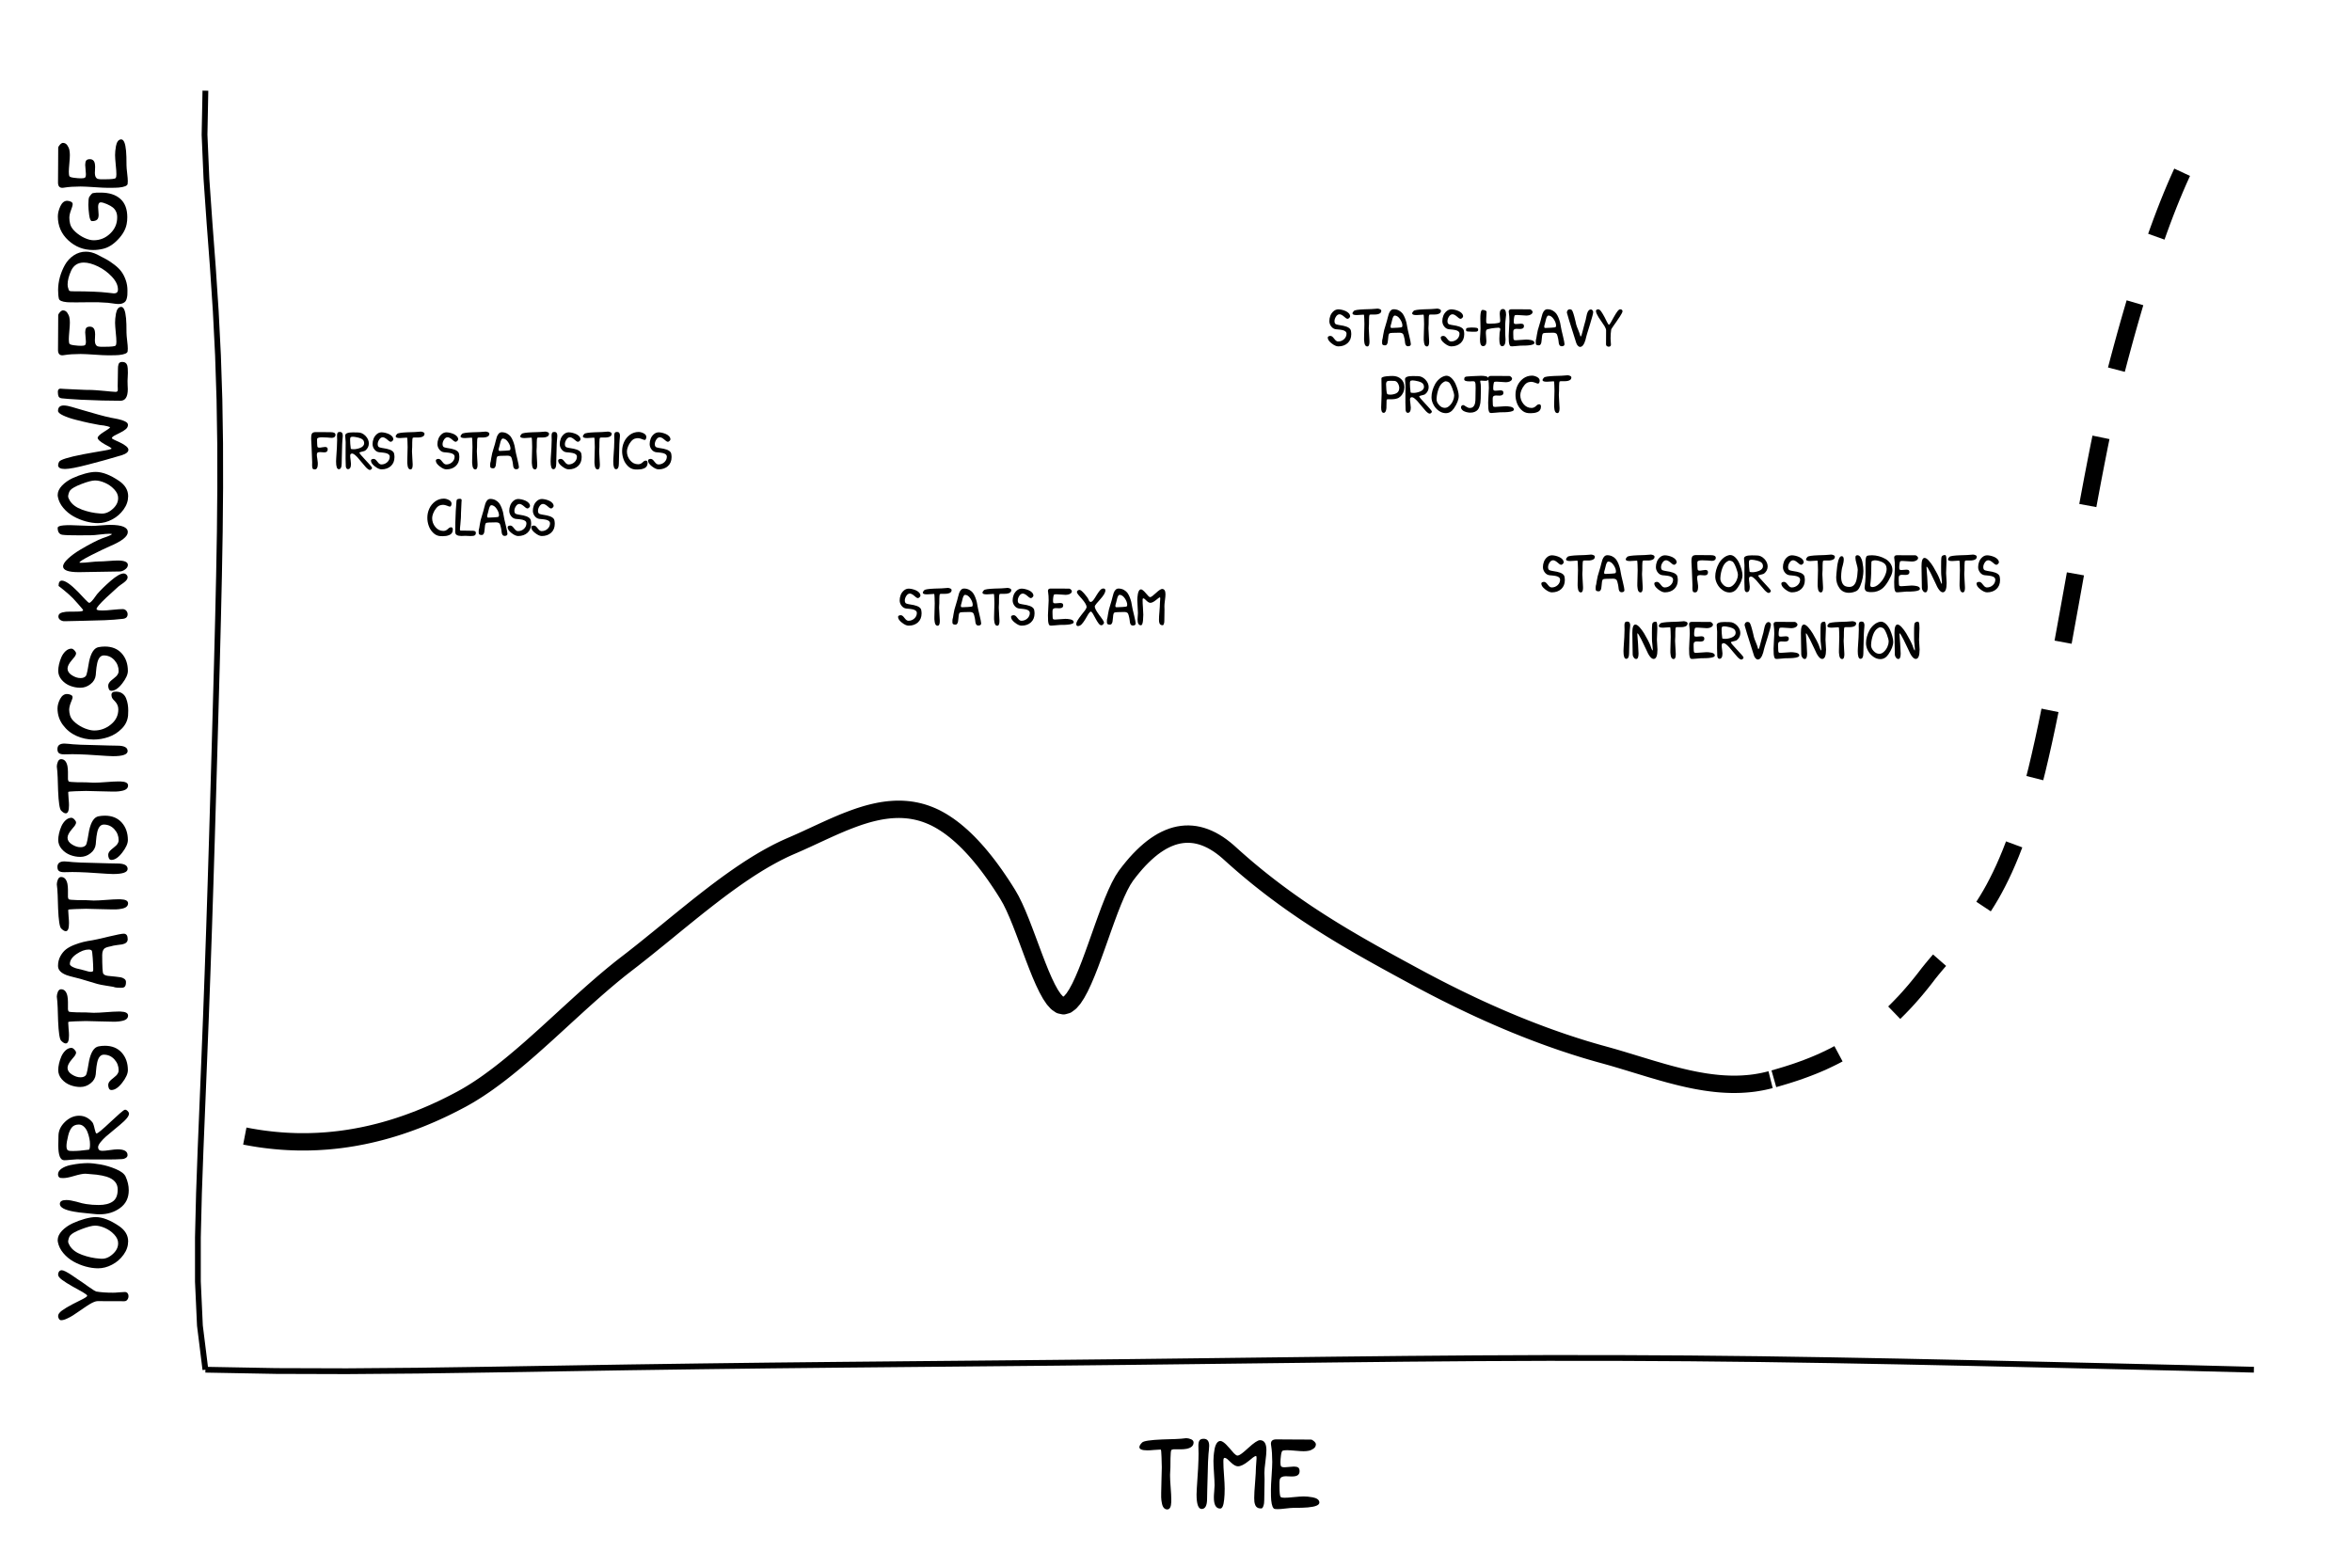 <?xml version="1.0" encoding="UTF-8"?>
<svg xmlns="http://www.w3.org/2000/svg" xmlns:xlink="http://www.w3.org/1999/xlink" width="432pt" height="288pt" viewBox="0 0 432 288" version="1.1">
<defs>
<g>
<symbol overflow="visible" id="glyph0-0">
<path style="stroke:none;" d="M 4.031 -5.75 C 3.887 -5.746 3.746 -5.758 3.613 -5.781 C 3.477 -5.801 3.34 -5.812 3.207 -5.816 C 3.094 -5.812 2.93 -5.816 2.711 -5.832 C 2.488 -5.84 2.324 -5.848 2.219 -5.852 C 1.754 -5.848 1.469 -5.77 1.359 -5.621 C 1.344 -5.594 1.336 -5.492 1.336 -5.316 C 1.336 -5.16 1.344 -4.926 1.359 -4.605 C 1.375 -4.285 1.398 -4.105 1.43 -4.074 C 1.484 -3.988 1.598 -3.949 1.77 -3.953 C 1.879 -3.949 2.051 -3.969 2.285 -4.016 C 2.52 -4.055 2.695 -4.078 2.816 -4.082 C 3.133 -4.078 3.293 -3.938 3.293 -3.656 C 3.293 -3.273 3.086 -3.082 2.68 -3.086 C 2.59 -3.082 2.461 -3.09 2.285 -3.109 C 2.109 -3.125 1.977 -3.133 1.887 -3.137 C 1.664 -3.133 1.508 -3.102 1.426 -3.035 C 1.34 -2.965 1.301 -2.824 1.301 -2.621 C 1.301 -2.449 1.328 -2.211 1.387 -1.898 C 1.441 -1.586 1.469 -1.348 1.473 -1.191 C 1.469 -1.164 1.469 -1.129 1.473 -1.086 C 1.469 -1.039 1.469 -0.996 1.473 -0.957 C 1.469 -0.91 1.469 -0.871 1.473 -0.832 C 1.449 -0.25 1.27 0.039 0.926 0.043 C 0.84 0.039 0.746 0.027 0.645 0 C 0.527 -0.039 0.457 -0.234 0.434 -0.594 C 0.426 -0.699 0.422 -0.789 0.43 -0.863 C 0.43 -0.93 0.434 -1.012 0.438 -1.105 C 0.438 -1.195 0.438 -1.254 0.441 -1.285 C 0.438 -1.582 0.422 -2.039 0.387 -2.648 C 0.348 -3.258 0.328 -3.715 0.332 -4.023 C 0.328 -4.191 0.316 -4.449 0.293 -4.801 C 0.266 -5.145 0.25 -5.406 0.254 -5.586 C 0.25 -5.906 0.27 -6.152 0.312 -6.32 C 0.352 -6.488 0.426 -6.605 0.527 -6.676 C 0.617 -6.738 0.75 -6.781 0.934 -6.805 C 0.988 -6.805 1.207 -6.809 1.59 -6.812 L 3.879 -6.793 C 4.441 -6.789 4.723 -6.629 4.727 -6.309 C 4.723 -6.125 4.656 -5.988 4.531 -5.895 C 4.398 -5.797 4.234 -5.746 4.031 -5.75 Z M 4.031 -5.75 "/>
</symbol>
<symbol overflow="visible" id="glyph0-1">
<path style="stroke:none;" d="M 1.395 -5.348 C 1.359 -4.926 1.332 -4.32 1.32 -3.535 C 1.305 -2.746 1.293 -2.188 1.277 -1.855 C 1.262 -1.66 1.254 -1.375 1.258 -0.996 C 1.254 -0.328 1.078 0.004 0.73 0.008 C 0.395 0.004 0.227 -0.469 0.23 -1.422 C 0.227 -1.605 0.234 -1.797 0.254 -2 C 0.363 -3.48 0.422 -4.613 0.426 -5.391 C 0.422 -5.477 0.418 -5.605 0.414 -5.777 C 0.406 -5.949 0.402 -6.082 0.406 -6.176 C 0.402 -6.406 0.441 -6.574 0.516 -6.684 C 0.59 -6.789 0.727 -6.844 0.926 -6.844 C 1.281 -6.844 1.457 -6.613 1.461 -6.156 C 1.457 -6.051 1.449 -5.906 1.43 -5.719 C 1.41 -5.527 1.398 -5.402 1.395 -5.348 Z M 1.395 -5.348 "/>
</symbol>
<symbol overflow="visible" id="glyph0-2">
<path style="stroke:none;" d="M 2.609 -5.793 C 2.152 -5.902 1.809 -5.957 1.574 -5.961 C 1.336 -5.957 1.195 -5.906 1.148 -5.809 C 1.125 -5.766 1.105 -5.703 1.098 -5.613 C 1.09 -5.559 1.09 -5.465 1.09 -5.332 C 1.09 -4.926 1.129 -4.398 1.215 -3.758 C 1.277 -3.691 1.457 -3.66 1.75 -3.664 C 1.926 -3.66 2.117 -3.684 2.328 -3.727 C 2.535 -3.77 2.746 -3.832 2.953 -3.914 C 3.16 -3.996 3.332 -4.109 3.469 -4.258 C 3.602 -4.402 3.668 -4.566 3.672 -4.754 C 3.668 -5.051 3.574 -5.281 3.387 -5.438 C 3.199 -5.594 2.938 -5.711 2.609 -5.793 Z M 4.727 0.145 C 4.551 0.141 4.309 -0.016 4.004 -0.332 C 3.82 -0.523 3.527 -0.867 3.121 -1.367 C 2.859 -1.68 2.648 -1.93 2.492 -2.117 C 2.328 -2.297 2.152 -2.469 1.957 -2.633 C 1.758 -2.789 1.594 -2.871 1.473 -2.875 C 1.223 -2.871 1.102 -2.738 1.105 -2.477 C 1.102 -2.309 1.125 -2.059 1.176 -1.723 C 1.223 -1.387 1.246 -1.133 1.25 -0.969 C 1.246 -0.32 1.059 0 0.688 0 C 0.57 0 0.48 -0.055 0.41 -0.168 C 0.34 -0.281 0.301 -0.402 0.297 -0.527 C 0.27 -0.969 0.258 -1.422 0.258 -1.895 C 0.254 -2.363 0.254 -2.934 0.262 -3.598 C 0.266 -4.262 0.27 -4.715 0.273 -4.965 C 0.27 -5.098 0.254 -5.301 0.23 -5.574 C 0.199 -5.84 0.188 -6.043 0.188 -6.184 C 0.188 -6.566 0.664 -6.762 1.625 -6.762 C 1.727 -6.762 1.883 -6.758 2.094 -6.75 C 2.297 -6.742 2.453 -6.738 2.559 -6.742 C 3.062 -6.738 3.516 -6.527 3.922 -6.113 C 4.324 -5.691 4.527 -5.23 4.531 -4.727 C 4.527 -4.207 4.312 -3.773 3.887 -3.426 C 3.82 -3.379 3.723 -3.336 3.59 -3.301 C 3.547 -3.285 3.48 -3.27 3.395 -3.246 C 3.305 -3.223 3.25 -3.207 3.223 -3.207 C 2.938 -3.141 2.793 -3.082 2.797 -3.027 C 2.793 -2.91 3.18 -2.445 3.953 -1.633 C 4.418 -1.125 4.684 -0.836 4.746 -0.766 C 4.996 -0.484 5.121 -0.309 5.121 -0.238 C 5.121 -0.148 5.074 -0.066 4.988 0.016 C 4.895 0.098 4.809 0.141 4.727 0.145 Z M 4.727 0.145 "/>
</symbol>
<symbol overflow="visible" id="glyph0-3">
<path style="stroke:none;" d="M 1.828 0.035 C 1.484 0.035 1.074 -0.148 0.602 -0.516 C 0.129 -0.883 -0.105 -1.234 -0.109 -1.574 C -0.105 -1.684 -0.059 -1.762 0.043 -1.812 C 0.141 -1.859 0.254 -1.887 0.383 -1.887 C 0.566 -1.887 0.75 -1.773 0.926 -1.555 C 0.992 -1.473 1.043 -1.41 1.078 -1.367 C 1.164 -1.258 1.234 -1.176 1.293 -1.117 C 1.348 -1.055 1.422 -0.996 1.52 -0.945 C 1.609 -0.891 1.707 -0.867 1.805 -0.867 C 2.215 -0.867 2.574 -1.004 2.883 -1.281 C 3.188 -1.559 3.34 -1.902 3.344 -2.312 C 3.34 -2.629 3.09 -2.844 2.594 -2.961 C 2.465 -2.984 2.328 -3.008 2.188 -3.031 C 2.039 -3.047 1.891 -3.062 1.734 -3.078 C 1.574 -3.086 1.469 -3.098 1.422 -3.105 C 1.066 -3.145 0.773 -3.312 0.539 -3.613 C 0.305 -3.914 0.188 -4.246 0.188 -4.609 C 0.188 -4.941 0.246 -5.27 0.371 -5.59 C 0.488 -5.91 0.684 -6.184 0.949 -6.418 C 1.211 -6.648 1.512 -6.766 1.855 -6.77 C 2.031 -6.766 2.238 -6.738 2.477 -6.688 C 2.711 -6.633 2.945 -6.555 3.18 -6.453 C 3.41 -6.348 3.605 -6.211 3.766 -6.039 C 3.922 -5.863 4 -5.676 4.004 -5.477 C 4 -5.387 3.945 -5.289 3.836 -5.188 C 3.723 -5.078 3.625 -5.027 3.547 -5.027 C 3.453 -5.027 3.344 -5.07 3.215 -5.16 C 3.172 -5.188 3.055 -5.285 2.867 -5.449 C 2.547 -5.723 2.277 -5.859 2.059 -5.859 C 1.801 -5.859 1.582 -5.715 1.402 -5.43 C 1.219 -5.141 1.129 -4.863 1.133 -4.594 C 1.129 -4.371 1.191 -4.199 1.316 -4.082 C 1.383 -4.023 1.562 -3.965 1.855 -3.91 C 2.258 -3.84 2.562 -3.789 2.766 -3.75 C 3.609 -3.566 4.07 -3.258 4.148 -2.832 C 4.188 -2.637 4.207 -2.43 4.211 -2.211 C 4.207 -1.516 3.984 -0.969 3.543 -0.566 C 3.094 -0.164 2.523 0.035 1.828 0.035 Z M 1.828 0.035 "/>
</symbol>
<symbol overflow="visible" id="glyph0-4">
<path style="stroke:none;" d="M 4.719 -5.867 C 4.527 -5.828 4.344 -5.812 4.16 -5.816 C 4.102 -5.812 4.043 -5.812 3.988 -5.816 C 3.93 -5.812 3.871 -5.812 3.812 -5.816 C 3.754 -5.812 3.711 -5.812 3.684 -5.816 C 3.672 -5.812 3.652 -5.812 3.625 -5.816 C 3.594 -5.812 3.559 -5.812 3.523 -5.816 C 3.484 -5.812 3.453 -5.812 3.426 -5.816 C 3.293 -5.789 3.223 -5.762 3.215 -5.738 C 3.172 -5.66 3.145 -5.395 3.137 -4.934 C 3.129 -4.691 3.129 -4.398 3.129 -4.055 C 3.129 -3.977 3.121 -3.859 3.109 -3.703 C 3.098 -3.547 3.094 -3.43 3.094 -3.352 L 3.094 -3.23 C 3.094 -2.973 3.113 -2.594 3.152 -2.086 C 3.191 -1.578 3.211 -1.199 3.215 -0.953 L 3.215 -0.68 C 3.195 -0.195 3.066 0.047 2.824 0.051 C 2.539 0.047 2.359 -0.168 2.289 -0.605 C 2.258 -0.746 2.238 -0.922 2.227 -1.133 L 2.227 -1.547 C 2.227 -1.828 2.234 -2.246 2.258 -2.805 C 2.273 -3.359 2.285 -3.777 2.289 -4.055 C 2.285 -4.289 2.277 -4.629 2.262 -5.078 C 2.246 -5.523 2.223 -5.758 2.195 -5.781 C 2.184 -5.785 2.16 -5.789 2.125 -5.793 C 1.988 -5.789 1.785 -5.777 1.512 -5.754 C 1.238 -5.727 1.031 -5.711 0.895 -5.715 C 0.363 -5.711 0.098 -5.816 0.102 -6.027 C 0.098 -6.148 0.188 -6.301 0.367 -6.48 C 0.512 -6.633 1.156 -6.73 2.305 -6.777 C 2.438 -6.781 2.652 -6.789 2.949 -6.797 C 3.242 -6.805 3.461 -6.812 3.605 -6.82 C 4.074 -6.844 4.379 -6.863 4.516 -6.887 C 4.582 -6.895 4.637 -6.902 4.676 -6.906 C 4.824 -6.902 4.98 -6.867 5.145 -6.797 C 5.309 -6.727 5.391 -6.621 5.391 -6.488 C 5.391 -6.168 5.164 -5.961 4.719 -5.867 Z M 4.719 -5.867 "/>
</symbol>
<symbol overflow="visible" id="glyph0-5">
<path style="stroke:none;" d=""/>
</symbol>
<symbol overflow="visible" id="glyph0-6">
<path style="stroke:none;" d="M 1.828 0.035 C 1.484 0.035 1.074 -0.148 0.602 -0.516 C 0.129 -0.883 -0.105 -1.234 -0.109 -1.574 C -0.105 -1.684 -0.059 -1.762 0.043 -1.812 C 0.141 -1.859 0.254 -1.887 0.383 -1.887 C 0.566 -1.887 0.75 -1.773 0.926 -1.555 C 0.992 -1.473 1.043 -1.41 1.078 -1.367 C 1.164 -1.258 1.234 -1.176 1.293 -1.117 C 1.348 -1.055 1.422 -0.996 1.52 -0.945 C 1.609 -0.891 1.707 -0.867 1.805 -0.867 C 2.215 -0.867 2.574 -1.004 2.883 -1.281 C 3.188 -1.559 3.34 -1.902 3.344 -2.312 C 3.34 -2.629 3.09 -2.844 2.594 -2.961 C 2.465 -2.984 2.328 -3.008 2.188 -3.031 C 2.039 -3.047 1.891 -3.062 1.734 -3.078 C 1.574 -3.086 1.469 -3.098 1.422 -3.105 C 1.066 -3.145 0.773 -3.312 0.539 -3.613 C 0.305 -3.914 0.188 -4.246 0.188 -4.609 C 0.188 -4.941 0.246 -5.27 0.371 -5.59 C 0.488 -5.91 0.684 -6.184 0.949 -6.418 C 1.211 -6.648 1.512 -6.766 1.855 -6.77 C 2.031 -6.766 2.238 -6.738 2.477 -6.688 C 2.711 -6.633 2.945 -6.555 3.18 -6.453 C 3.41 -6.348 3.605 -6.211 3.766 -6.039 C 3.922 -5.863 4 -5.676 4.004 -5.477 C 4 -5.387 3.945 -5.289 3.836 -5.188 C 3.723 -5.078 3.625 -5.027 3.547 -5.027 C 3.453 -5.027 3.344 -5.07 3.215 -5.16 C 3.172 -5.188 3.055 -5.285 2.867 -5.449 C 2.547 -5.723 2.277 -5.859 2.059 -5.859 C 1.801 -5.859 1.582 -5.715 1.402 -5.43 C 1.219 -5.141 1.129 -4.863 1.133 -4.594 C 1.129 -4.371 1.191 -4.199 1.316 -4.082 C 1.383 -4.023 1.562 -3.965 1.855 -3.91 C 2.258 -3.84 2.562 -3.789 2.766 -3.75 C 3.609 -3.566 4.07 -3.258 4.148 -2.832 C 4.188 -2.637 4.207 -2.43 4.211 -2.211 C 4.207 -1.516 3.984 -0.969 3.543 -0.566 C 3.094 -0.164 2.523 0.035 1.828 0.035 Z M 1.828 0.035 "/>
</symbol>
<symbol overflow="visible" id="glyph0-7">
<path style="stroke:none;" d="M 2.406 -5.629 C 2.254 -5.625 2.113 -5.426 1.988 -5.035 C 1.965 -4.965 1.898 -4.695 1.785 -4.219 C 1.777 -4.188 1.75 -4.098 1.707 -3.949 C 1.66 -3.801 1.641 -3.684 1.641 -3.598 C 1.641 -3.473 1.664 -3.398 1.719 -3.375 C 1.734 -3.359 1.773 -3.352 1.828 -3.352 L 1.98 -3.352 C 2.176 -3.352 2.5 -3.367 2.961 -3.398 C 3.414 -3.43 3.668 -3.461 3.715 -3.496 C 3.781 -3.562 3.812 -3.66 3.816 -3.793 C 3.812 -4.156 3.668 -4.555 3.375 -4.984 C 3.078 -5.41 2.754 -5.625 2.406 -5.629 Z M 4.832 0.016 C 4.562 0.012 4.391 -0.168 4.32 -0.535 C 4.312 -0.566 4.293 -0.723 4.262 -0.996 C 4.234 -1.176 4.215 -1.301 4.199 -1.379 C 4.176 -1.441 4.152 -1.531 4.133 -1.645 C 4.105 -1.754 4.094 -1.816 4.09 -1.836 C 4.066 -1.957 4.027 -2.07 3.973 -2.176 C 3.863 -2.371 3.633 -2.473 3.281 -2.477 C 2.188 -2.473 1.582 -2.438 1.473 -2.371 C 1.355 -2.305 1.281 -2.156 1.25 -1.922 C 1.246 -1.91 1.223 -1.66 1.172 -1.172 C 1.156 -0.961 1.133 -0.793 1.109 -0.668 C 1.078 -0.539 1.027 -0.418 0.957 -0.312 C 0.879 -0.203 0.781 -0.152 0.656 -0.152 C 0.449 -0.152 0.301 -0.184 0.215 -0.25 C 0.125 -0.312 0.082 -0.426 0.086 -0.594 C 0.082 -0.891 0.094 -1.09 0.117 -1.184 C 0.125 -1.207 0.133 -1.238 0.145 -1.281 C 0.152 -1.32 0.16 -1.355 0.172 -1.383 C 0.18 -1.406 0.188 -1.426 0.188 -1.445 C 0.195 -1.512 0.23 -1.73 0.293 -2.098 C 0.352 -2.465 0.406 -2.746 0.461 -2.941 C 0.484 -3.055 0.652 -3.613 0.961 -4.625 C 0.984 -4.688 1.031 -4.883 1.109 -5.203 C 1.18 -5.52 1.25 -5.766 1.316 -5.945 C 1.523 -6.504 1.824 -6.785 2.219 -6.785 C 2.566 -6.785 2.883 -6.707 3.164 -6.559 C 3.441 -6.406 3.664 -6.227 3.832 -6.016 C 3.996 -5.801 4.141 -5.531 4.273 -5.207 C 4.398 -4.879 4.496 -4.586 4.559 -4.324 C 4.621 -4.059 4.676 -3.754 4.727 -3.418 C 4.746 -3.25 4.867 -2.723 5.086 -1.828 C 5.273 -1.047 5.367 -0.562 5.367 -0.375 C 5.367 -0.117 5.188 0.012 4.832 0.016 Z M 4.832 0.016 "/>
</symbol>
<symbol overflow="visible" id="glyph0-8">
<path style="stroke:none;" d="M 3.582 0.02 C 3.387 0.047 3.184 0.062 2.969 0.066 C 2.75 0.062 2.59 0.059 2.492 0.051 C 1.992 0.008 1.559 -0.199 1.191 -0.574 C 0.816 -0.945 0.551 -1.371 0.387 -1.855 C 0.219 -2.336 0.133 -2.82 0.137 -3.309 C 0.133 -3.895 0.254 -4.453 0.492 -4.984 C 0.73 -5.512 1.086 -5.953 1.559 -6.309 C 2.031 -6.656 2.566 -6.832 3.172 -6.836 C 3.469 -6.832 3.781 -6.746 4.102 -6.582 C 4.422 -6.41 4.582 -6.188 4.582 -5.91 C 4.582 -5.793 4.555 -5.672 4.504 -5.551 C 4.453 -5.426 4.379 -5.367 4.277 -5.367 C 4.215 -5.367 4.141 -5.383 4.055 -5.418 C 4.039 -5.422 3.996 -5.438 3.934 -5.465 C 3.863 -5.488 3.812 -5.508 3.777 -5.527 C 3.492 -5.637 3.246 -5.695 3.043 -5.699 C 2.871 -5.695 2.688 -5.668 2.492 -5.613 C 2.242 -5.543 2.004 -5.367 1.773 -5.086 C 1.535 -4.801 1.352 -4.488 1.219 -4.148 C 1.086 -3.809 1.02 -3.512 1.02 -3.258 C 1.02 -2.648 1.215 -2.102 1.609 -1.625 C 2.004 -1.141 2.496 -0.902 3.086 -0.902 C 3.379 -0.902 3.645 -1.012 3.879 -1.234 C 4.004 -1.355 4.086 -1.43 4.133 -1.461 C 4.242 -1.531 4.367 -1.57 4.5 -1.574 C 4.594 -1.57 4.664 -1.543 4.715 -1.492 C 4.762 -1.434 4.789 -1.379 4.801 -1.328 C 4.805 -1.273 4.809 -1.199 4.812 -1.105 C 4.809 -0.871 4.75 -0.672 4.637 -0.508 C 4.52 -0.34 4.363 -0.219 4.168 -0.145 C 3.965 -0.062 3.77 -0.012 3.582 0.02 Z M 3.582 0.02 "/>
</symbol>
<symbol overflow="visible" id="glyph0-9">
<path style="stroke:none;" d="M 3.582 0.02 C 3.387 0.047 3.184 0.062 2.969 0.066 C 2.75 0.062 2.59 0.059 2.492 0.051 C 1.992 0.008 1.559 -0.199 1.191 -0.574 C 0.816 -0.945 0.551 -1.371 0.387 -1.855 C 0.219 -2.336 0.133 -2.82 0.137 -3.309 C 0.133 -3.895 0.254 -4.453 0.492 -4.984 C 0.73 -5.512 1.086 -5.953 1.559 -6.309 C 2.031 -6.656 2.566 -6.832 3.172 -6.836 C 3.469 -6.832 3.781 -6.746 4.102 -6.582 C 4.422 -6.41 4.582 -6.188 4.582 -5.91 C 4.582 -5.793 4.555 -5.672 4.504 -5.551 C 4.453 -5.426 4.379 -5.367 4.277 -5.367 C 4.215 -5.367 4.141 -5.383 4.055 -5.418 C 4.039 -5.422 3.996 -5.438 3.934 -5.465 C 3.863 -5.488 3.812 -5.508 3.777 -5.527 C 3.492 -5.637 3.246 -5.695 3.043 -5.699 C 2.871 -5.695 2.688 -5.668 2.492 -5.613 C 2.242 -5.543 2.004 -5.367 1.773 -5.086 C 1.535 -4.801 1.352 -4.488 1.219 -4.148 C 1.086 -3.809 1.02 -3.512 1.02 -3.258 C 1.02 -2.648 1.215 -2.102 1.609 -1.625 C 2.004 -1.141 2.496 -0.902 3.086 -0.902 C 3.379 -0.902 3.645 -1.012 3.879 -1.234 C 4.004 -1.355 4.086 -1.43 4.133 -1.461 C 4.242 -1.531 4.367 -1.57 4.5 -1.574 C 4.594 -1.57 4.664 -1.543 4.715 -1.492 C 4.762 -1.434 4.789 -1.379 4.801 -1.328 C 4.805 -1.273 4.809 -1.199 4.812 -1.105 C 4.809 -0.871 4.75 -0.672 4.637 -0.508 C 4.52 -0.34 4.363 -0.219 4.168 -0.145 C 3.965 -0.062 3.77 -0.012 3.582 0.02 Z M 3.582 0.02 "/>
</symbol>
<symbol overflow="visible" id="glyph0-10">
<path style="stroke:none;" d="M 3.664 -0.016 C 3.543 0.02 3.316 0.035 2.977 0.035 C 2.875 0.035 2.734 0.027 2.555 0.016 C 2.375 0.004 2.254 0 2.195 0 C 2.09 -0.004 1.945 -0.004 1.766 0.008 C 1.582 0.016 1.457 0.023 1.387 0.027 C 0.625 0.023 0.246 -0.215 0.246 -0.699 C 0.246 -1.793 0.277 -3.078 0.348 -4.551 C 0.402 -5.527 0.449 -6.148 0.484 -6.41 C 0.504 -6.582 0.566 -6.688 0.676 -6.734 C 0.777 -6.777 0.926 -6.801 1.113 -6.805 C 1.289 -6.801 1.391 -6.742 1.422 -6.625 C 1.43 -6.57 1.43 -6.504 1.422 -6.43 C 1.406 -6.336 1.398 -6.254 1.402 -6.184 C 1.398 -6.059 1.383 -5.715 1.355 -5.152 C 1.32 -4.582 1.305 -4.242 1.309 -4.125 C 1.305 -3.879 1.305 -3.672 1.301 -3.504 C 1.293 -3.332 1.285 -3.199 1.277 -3.105 C 1.27 -3.008 1.254 -2.855 1.238 -2.652 C 1.219 -2.445 1.203 -2.246 1.191 -2.059 C 1.184 -2.004 1.172 -1.867 1.148 -1.645 C 1.125 -1.418 1.113 -1.258 1.113 -1.164 C 1.113 -1.031 1.168 -0.961 1.277 -0.953 C 1.293 -0.949 1.309 -0.949 1.328 -0.953 C 1.348 -0.949 1.371 -0.949 1.398 -0.953 C 1.422 -0.949 1.441 -0.949 1.461 -0.953 C 1.48 -0.949 1.516 -0.949 1.566 -0.957 C 1.613 -0.957 1.652 -0.961 1.676 -0.961 C 1.863 -0.961 2.133 -0.953 2.484 -0.945 C 2.836 -0.934 3.102 -0.93 3.281 -0.934 C 3.293 -0.93 3.312 -0.93 3.344 -0.934 C 3.449 -0.93 3.531 -0.93 3.586 -0.926 C 3.641 -0.918 3.711 -0.902 3.797 -0.883 C 3.879 -0.859 3.938 -0.82 3.98 -0.762 C 4.016 -0.699 4.035 -0.617 4.039 -0.52 C 4.035 -0.25 3.91 -0.082 3.664 -0.016 Z M 3.664 -0.016 "/>
</symbol>
<symbol overflow="visible" id="glyph0-11">
<path style="stroke:none;" d="M 3.816 -0.145 C 3.496 -0.113 3.031 -0.098 2.414 -0.102 C 2.242 -0.098 1.984 -0.078 1.641 -0.035 C 1.293 0.004 1.035 0.023 0.867 0.027 C 0.746 0.023 0.652 0.016 0.594 0.008 C 0.41 -0.023 0.293 -0.305 0.238 -0.844 C 0.219 -1.008 0.211 -1.355 0.211 -1.887 C 0.211 -2.184 0.23 -2.629 0.273 -3.23 C 0.316 -3.828 0.34 -4.281 0.34 -4.582 C 0.34 -5.211 0.305 -5.73 0.238 -6.141 C 0.234 -6.145 0.23 -6.176 0.223 -6.234 C 0.215 -6.289 0.211 -6.328 0.211 -6.359 C 0.211 -6.641 0.379 -6.785 0.723 -6.785 C 1.094 -6.785 1.66 -6.781 2.414 -6.777 C 3.168 -6.77 3.734 -6.766 4.117 -6.77 C 4.199 -6.766 4.301 -6.711 4.422 -6.602 C 4.539 -6.488 4.598 -6.391 4.602 -6.309 C 4.598 -6.133 4.523 -5.992 4.371 -5.883 C 4.215 -5.773 4.055 -5.703 3.898 -5.676 C 3.734 -5.641 3.574 -5.625 3.41 -5.629 C 3.227 -5.625 2.953 -5.641 2.598 -5.68 C 2.234 -5.711 1.969 -5.73 1.793 -5.73 C 1.594 -5.73 1.449 -5.715 1.367 -5.688 C 1.285 -5.66 1.23 -5.508 1.195 -5.234 C 1.156 -4.953 1.137 -4.723 1.141 -4.543 C 1.137 -4.348 1.16 -4.223 1.207 -4.16 C 1.254 -4.098 1.367 -4.066 1.555 -4.066 C 1.648 -4.066 1.797 -4.074 2 -4.098 C 2.199 -4.117 2.352 -4.129 2.457 -4.133 C 2.641 -4.129 2.781 -4.098 2.875 -4.039 C 2.965 -3.973 3.012 -3.855 3.012 -3.684 C 3.012 -3.383 2.836 -3.215 2.492 -3.18 C 2.359 -3.16 2.215 -3.156 2.051 -3.172 C 1.996 -3.168 1.926 -3.172 1.844 -3.18 C 1.758 -3.184 1.703 -3.188 1.676 -3.188 C 1.363 -3.188 1.168 -3.102 1.098 -2.934 C 1.07 -2.875 1.055 -2.773 1.047 -2.629 L 1.047 -2.219 C 1.043 -1.582 1.082 -1.23 1.164 -1.164 C 1.223 -1.113 1.344 -1.09 1.531 -1.09 C 1.73 -1.09 2.043 -1.109 2.461 -1.152 C 2.875 -1.191 3.188 -1.211 3.402 -1.215 C 3.535 -1.211 3.668 -1.207 3.801 -1.199 C 3.93 -1.188 4.094 -1.164 4.289 -1.129 C 4.484 -1.094 4.641 -1.031 4.762 -0.945 C 4.879 -0.855 4.938 -0.75 4.941 -0.621 C 4.938 -0.371 4.562 -0.211 3.816 -0.145 Z M 3.816 -0.145 "/>
</symbol>
<symbol overflow="visible" id="glyph0-12">
<path style="stroke:none;" d="M 4.676 -4.762 C 4.355 -4.406 4.133 -4.152 4.016 -4.004 C 3.812 -3.758 3.715 -3.582 3.715 -3.477 C 3.715 -3.172 3.996 -2.645 4.559 -1.887 C 4.621 -1.801 4.719 -1.664 4.859 -1.484 C 4.992 -1.297 5.09 -1.164 5.152 -1.078 C 5.324 -0.805 5.414 -0.621 5.418 -0.535 C 5.414 -0.43 5.359 -0.32 5.25 -0.207 C 5.141 -0.09 5.035 -0.035 4.934 -0.035 C 4.762 -0.035 4.59 -0.148 4.418 -0.375 C 4.246 -0.602 4.055 -0.91 3.844 -1.301 C 3.57 -1.805 3.41 -2.094 3.367 -2.168 C 3.199 -2.422 3.082 -2.547 3.012 -2.551 C 2.895 -2.547 2.746 -2.414 2.566 -2.145 C 2.52 -2.066 2.465 -1.98 2.41 -1.887 C 2.348 -1.789 2.281 -1.676 2.211 -1.547 C 2.133 -1.414 2.074 -1.309 2.031 -1.234 C 1.785 -0.816 1.551 -0.488 1.332 -0.25 C 1.105 -0.012 0.871 0.105 0.621 0.109 C 0.523 0.105 0.445 0.07 0.395 0.008 C 0.34 -0.062 0.316 -0.141 0.316 -0.238 C 0.316 -0.445 0.398 -0.688 0.566 -0.961 C 0.73 -1.23 0.965 -1.559 1.266 -1.949 C 1.664 -2.438 1.883 -2.719 1.93 -2.789 C 2.117 -3.066 2.215 -3.262 2.219 -3.383 C 2.215 -3.715 1.922 -4.223 1.336 -4.906 C 1.277 -4.965 1.172 -5.078 1.027 -5.246 C 0.879 -5.406 0.777 -5.531 0.715 -5.613 C 0.527 -5.848 0.434 -6.012 0.434 -6.113 C 0.434 -6.234 0.48 -6.336 0.578 -6.418 C 0.672 -6.496 0.785 -6.539 0.918 -6.539 C 1.098 -6.539 1.395 -6.301 1.805 -5.832 C 2.215 -5.359 2.461 -5.016 2.551 -4.797 C 2.586 -4.699 2.617 -4.629 2.645 -4.582 C 2.664 -4.535 2.707 -4.48 2.766 -4.422 C 2.824 -4.355 2.887 -4.324 2.961 -4.328 C 3.117 -4.324 3.293 -4.449 3.488 -4.703 C 3.5 -4.723 3.59 -4.852 3.758 -5.094 L 4.039 -5.555 C 4.16 -5.75 4.262 -5.902 4.336 -6.012 C 4.41 -6.121 4.504 -6.246 4.617 -6.387 C 4.73 -6.527 4.84 -6.629 4.949 -6.695 C 5.055 -6.758 5.164 -6.789 5.273 -6.793 C 5.531 -6.789 5.66 -6.68 5.664 -6.465 C 5.66 -6.223 5.574 -5.969 5.402 -5.695 C 5.23 -5.422 4.988 -5.109 4.676 -4.762 Z M 4.676 -4.762 "/>
</symbol>
<symbol overflow="visible" id="glyph0-13">
<path style="stroke:none;" d="M 5.137 -3.512 C 5.133 -3.434 5.137 -3.328 5.145 -3.195 C 5.148 -3.055 5.148 -2.953 5.152 -2.891 C 5.148 -2.66 5.145 -2.32 5.137 -1.871 C 5.125 -1.414 5.121 -1.078 5.121 -0.859 C 5.121 -0.754 5.113 -0.648 5.102 -0.547 C 5.09 -0.438 5.059 -0.328 5.012 -0.215 C 4.961 -0.098 4.895 -0.039 4.812 -0.043 C 4.664 -0.039 4.543 -0.07 4.449 -0.133 C 4.348 -0.191 4.277 -0.277 4.238 -0.391 C 4.191 -0.504 4.164 -0.609 4.156 -0.707 C 4.141 -0.801 4.137 -0.922 4.141 -1.07 C 4.137 -1.402 4.164 -1.902 4.227 -2.57 C 4.281 -3.234 4.312 -3.738 4.312 -4.082 C 4.312 -4.172 4.32 -4.312 4.34 -4.508 C 4.359 -4.695 4.371 -4.84 4.371 -4.941 C 4.371 -4.996 4.367 -5.047 4.363 -5.086 C 4.348 -5.141 4.332 -5.168 4.312 -5.172 C 4.258 -5.168 4.16 -5.117 4.023 -5.016 C 3.973 -4.98 3.898 -4.918 3.801 -4.836 C 3.695 -4.75 3.625 -4.695 3.59 -4.668 C 3.168 -4.328 2.82 -4.16 2.551 -4.16 C 2.348 -4.16 2.105 -4.297 1.82 -4.574 C 1.793 -4.594 1.746 -4.641 1.676 -4.715 C 1.602 -4.781 1.547 -4.832 1.516 -4.863 C 1.414 -4.941 1.328 -4.98 1.258 -4.984 C 1.191 -4.98 1.152 -4.93 1.141 -4.832 C 1.133 -4.801 1.129 -4.754 1.133 -4.695 L 1.133 -4.574 C 1.129 -4.281 1.152 -3.852 1.195 -3.281 C 1.234 -2.707 1.254 -2.273 1.258 -1.988 C 1.254 -1.566 1.238 -1.211 1.207 -0.918 C 1.148 -0.328 1.02 -0.035 0.824 -0.035 C 0.406 -0.035 0.199 -0.395 0.203 -1.121 C 0.199 -1.246 0.211 -1.441 0.238 -1.707 C 0.258 -1.965 0.27 -2.164 0.273 -2.305 C 0.27 -2.562 0.25 -2.957 0.215 -3.488 C 0.176 -4.016 0.156 -4.418 0.16 -4.688 C 0.156 -4.832 0.164 -4.988 0.18 -5.16 C 0.191 -5.328 0.219 -5.535 0.262 -5.785 C 0.301 -6.027 0.371 -6.23 0.473 -6.395 C 0.57 -6.551 0.695 -6.633 0.844 -6.633 C 0.922 -6.633 1.016 -6.59 1.129 -6.512 C 1.242 -6.43 1.336 -6.352 1.414 -6.27 C 1.488 -6.188 1.598 -6.07 1.734 -5.918 C 1.973 -5.641 2.117 -5.477 2.168 -5.426 C 2.316 -5.277 2.43 -5.203 2.508 -5.203 C 2.609 -5.203 2.762 -5.281 2.969 -5.441 C 3.09 -5.531 3.289 -5.703 3.562 -5.953 C 4.109 -6.457 4.488 -6.707 4.703 -6.711 C 5.121 -6.707 5.332 -6.383 5.332 -5.73 C 5.332 -5.48 5.297 -5.109 5.234 -4.617 C 5.164 -4.125 5.133 -3.754 5.137 -3.512 Z M 5.137 -3.512 "/>
</symbol>
<symbol overflow="visible" id="glyph0-14">
<path style="stroke:none;" d="M 2.184 -2.688 C 2.094 -2.66 1.988 -2.648 1.871 -2.652 C 1.832 -2.648 1.785 -2.648 1.73 -2.656 C 1.668 -2.656 1.629 -2.66 1.605 -2.66 L 1.242 -2.66 C 1.055 -2.66 0.926 -2.664 0.859 -2.68 C 0.828 -2.68 0.773 -2.684 0.691 -2.691 C 0.609 -2.691 0.547 -2.695 0.512 -2.703 C 0.34 -2.711 0.246 -2.762 0.23 -2.848 C 0.176 -3.043 0.195 -3.184 0.281 -3.273 C 0.324 -3.316 0.406 -3.352 0.527 -3.375 C 0.957 -3.441 1.387 -3.453 1.82 -3.41 C 1.98 -3.391 2.09 -3.375 2.152 -3.367 C 2.289 -3.332 2.371 -3.285 2.398 -3.223 C 2.492 -2.941 2.422 -2.762 2.184 -2.688 Z M 2.184 -2.688 "/>
</symbol>
<symbol overflow="visible" id="glyph0-15">
<path style="stroke:none;" d="M 4.863 -4.582 C 4.832 -4.371 4.816 -3.969 4.82 -3.383 C 4.816 -3.203 4.816 -2.973 4.824 -2.684 C 4.824 -2.391 4.828 -2.199 4.832 -2.117 C 4.828 -2.012 4.836 -1.863 4.855 -1.664 C 4.871 -1.465 4.879 -1.316 4.883 -1.223 C 4.879 -0.402 4.672 0.004 4.262 0.008 C 3.91 0.004 3.738 -0.445 3.742 -1.352 C 3.738 -1.598 3.754 -1.965 3.793 -2.457 C 3.789 -2.52 3.812 -2.625 3.855 -2.766 C 3.898 -2.906 3.918 -3.016 3.922 -3.094 C 3.918 -3.293 3.801 -3.391 3.57 -3.395 C 3.266 -3.391 2.836 -3.348 2.277 -3.266 C 1.715 -3.176 1.406 -3.074 1.352 -2.961 C 1.293 -2.844 1.266 -2.664 1.266 -2.422 C 1.266 -2.254 1.281 -2.004 1.316 -1.672 C 1.348 -1.336 1.363 -1.09 1.367 -0.926 C 1.363 -0.312 1.16 -0.004 0.75 -0.008 C 0.375 -0.004 0.188 -0.43 0.188 -1.277 C 0.188 -1.355 0.207 -1.727 0.254 -2.391 C 0.273 -2.648 0.285 -2.926 0.289 -3.227 C 0.285 -3.52 0.281 -3.852 0.27 -4.219 C 0.258 -4.586 0.25 -4.867 0.254 -5.066 C 0.25 -5.41 0.266 -5.707 0.297 -5.953 C 0.352 -6.43 0.473 -6.668 0.656 -6.668 C 0.797 -6.668 0.953 -6.637 1.133 -6.574 C 1.309 -6.512 1.398 -6.418 1.402 -6.301 C 1.398 -6.137 1.387 -5.898 1.363 -5.582 C 1.336 -5.258 1.324 -5.016 1.328 -4.855 C 1.324 -4.672 1.328 -4.547 1.336 -4.48 C 1.336 -4.383 1.352 -4.309 1.387 -4.262 C 1.445 -4.168 1.617 -4.125 1.906 -4.125 C 2.645 -4.125 3.254 -4.188 3.727 -4.312 C 3.844 -4.344 3.902 -4.484 3.902 -4.738 C 3.902 -4.867 3.887 -5.066 3.859 -5.332 C 3.828 -5.598 3.812 -5.797 3.816 -5.938 C 3.812 -6.527 4.016 -6.824 4.422 -6.828 C 4.793 -6.824 4.98 -6.469 4.984 -5.758 C 4.98 -5.578 4.941 -5.188 4.863 -4.582 Z M 4.863 -4.582 "/>
</symbol>
<symbol overflow="visible" id="glyph0-16">
<path style="stroke:none;" d="M 3.816 -0.145 C 3.496 -0.113 3.031 -0.098 2.414 -0.102 C 2.242 -0.098 1.984 -0.078 1.641 -0.035 C 1.293 0.004 1.035 0.023 0.867 0.027 C 0.746 0.023 0.652 0.016 0.594 0.008 C 0.41 -0.023 0.293 -0.305 0.238 -0.844 C 0.219 -1.008 0.211 -1.355 0.211 -1.887 C 0.211 -2.184 0.23 -2.629 0.273 -3.23 C 0.316 -3.828 0.34 -4.281 0.34 -4.582 C 0.34 -5.211 0.305 -5.73 0.238 -6.141 C 0.234 -6.145 0.23 -6.176 0.223 -6.234 C 0.215 -6.289 0.211 -6.328 0.211 -6.359 C 0.211 -6.641 0.379 -6.785 0.723 -6.785 C 1.094 -6.785 1.66 -6.781 2.414 -6.777 C 3.168 -6.77 3.734 -6.766 4.117 -6.77 C 4.199 -6.766 4.301 -6.711 4.422 -6.602 C 4.539 -6.488 4.598 -6.391 4.602 -6.309 C 4.598 -6.133 4.523 -5.992 4.371 -5.883 C 4.215 -5.773 4.055 -5.703 3.898 -5.676 C 3.734 -5.641 3.574 -5.625 3.41 -5.629 C 3.227 -5.625 2.953 -5.641 2.598 -5.68 C 2.234 -5.711 1.969 -5.73 1.793 -5.73 C 1.594 -5.73 1.449 -5.715 1.367 -5.688 C 1.285 -5.66 1.23 -5.508 1.195 -5.234 C 1.156 -4.953 1.137 -4.723 1.141 -4.543 C 1.137 -4.348 1.16 -4.223 1.207 -4.16 C 1.254 -4.098 1.367 -4.066 1.555 -4.066 C 1.648 -4.066 1.797 -4.074 2 -4.098 C 2.199 -4.117 2.352 -4.129 2.457 -4.133 C 2.641 -4.129 2.781 -4.098 2.875 -4.039 C 2.965 -3.973 3.012 -3.855 3.012 -3.684 C 3.012 -3.383 2.836 -3.215 2.492 -3.18 C 2.359 -3.16 2.215 -3.156 2.051 -3.172 C 1.996 -3.168 1.926 -3.172 1.844 -3.18 C 1.758 -3.184 1.703 -3.188 1.676 -3.188 C 1.363 -3.188 1.168 -3.102 1.098 -2.934 C 1.07 -2.875 1.055 -2.773 1.047 -2.629 L 1.047 -2.219 C 1.043 -1.582 1.082 -1.23 1.164 -1.164 C 1.223 -1.113 1.344 -1.09 1.531 -1.09 C 1.73 -1.09 2.043 -1.109 2.461 -1.152 C 2.875 -1.191 3.188 -1.211 3.402 -1.215 C 3.535 -1.211 3.668 -1.207 3.801 -1.199 C 3.93 -1.188 4.094 -1.164 4.289 -1.129 C 4.484 -1.094 4.641 -1.031 4.762 -0.945 C 4.879 -0.855 4.938 -0.75 4.941 -0.621 C 4.938 -0.371 4.562 -0.211 3.816 -0.145 Z M 3.816 -0.145 "/>
</symbol>
<symbol overflow="visible" id="glyph0-17">
<path style="stroke:none;" d="M 4.559 -4.09 C 4.488 -3.863 4.395 -3.559 4.277 -3.18 C 4.156 -2.797 4.059 -2.484 3.988 -2.242 C 3.914 -1.996 3.863 -1.812 3.836 -1.691 C 3.785 -1.473 3.746 -1.305 3.715 -1.191 C 3.664 -0.996 3.594 -0.797 3.504 -0.594 C 3.285 -0.109 3.027 0.129 2.738 0.129 C 2.57 0.129 2.426 0.055 2.297 -0.094 C 2.164 -0.242 2.07 -0.402 2.016 -0.578 C 0.863 -4.191 0.285 -6.055 0.289 -6.164 C 0.285 -6.328 0.332 -6.469 0.426 -6.594 C 0.516 -6.711 0.641 -6.773 0.801 -6.777 C 0.93 -6.773 1.043 -6.746 1.141 -6.691 C 1.277 -6.617 1.445 -6.203 1.648 -5.449 C 1.707 -5.215 1.781 -4.922 1.871 -4.574 L 1.988 -4.039 C 2.043 -3.805 2.168 -3.465 2.359 -3.016 C 2.547 -2.562 2.672 -2.215 2.73 -1.973 C 2.734 -1.965 2.738 -1.949 2.746 -1.922 C 2.75 -1.891 2.758 -1.867 2.766 -1.855 C 2.773 -1.805 2.789 -1.781 2.816 -1.785 C 2.914 -1.781 3.027 -2.07 3.156 -2.652 C 3.215 -2.93 3.316 -3.32 3.461 -3.82 C 3.598 -4.32 3.695 -4.668 3.75 -4.863 C 3.754 -4.879 3.781 -5.027 3.84 -5.312 C 3.891 -5.594 3.945 -5.82 3.996 -5.988 C 4.16 -6.496 4.391 -6.75 4.688 -6.754 C 4.805 -6.75 4.906 -6.695 4.992 -6.594 C 5.078 -6.484 5.121 -6.375 5.121 -6.258 C 5.121 -6.031 4.934 -5.309 4.559 -4.09 Z M 4.559 -4.09 "/>
</symbol>
<symbol overflow="visible" id="glyph0-18">
<path style="stroke:none;" d="M 4.609 -5.418 C 4.535 -5.305 4.41 -5.125 4.238 -4.879 C 4.062 -4.629 3.953 -4.465 3.91 -4.387 C 3.891 -4.355 3.859 -4.309 3.809 -4.242 C 3.758 -4.172 3.695 -4.086 3.621 -3.984 C 3.547 -3.879 3.484 -3.789 3.438 -3.715 C 3.172 -3.332 3.039 -3.117 3.035 -3.078 C 2.957 -2.621 2.918 -2.07 2.918 -1.422 C 2.918 -1.285 2.926 -1.09 2.949 -0.84 C 2.969 -0.582 2.98 -0.391 2.984 -0.262 C 2.98 -0.148 2.941 -0.062 2.867 0 C 2.789 0.062 2.695 0.094 2.586 0.094 C 2.453 0.094 2.336 0.059 2.234 -0.016 C 2.129 -0.09 2.078 -0.191 2.082 -0.324 L 2.094 -2.926 C 2.09 -3.105 1.996 -3.359 1.805 -3.684 C 1.719 -3.832 1.504 -4.152 1.164 -4.645 C 0.953 -4.941 0.801 -5.168 0.703 -5.328 C 0.602 -5.48 0.496 -5.676 0.391 -5.906 C 0.281 -6.133 0.227 -6.324 0.23 -6.48 C 0.227 -6.57 0.273 -6.641 0.363 -6.695 C 0.453 -6.746 0.543 -6.773 0.637 -6.777 C 0.812 -6.773 0.992 -6.645 1.18 -6.391 C 1.363 -6.129 1.574 -5.781 1.805 -5.348 C 2.098 -4.75 2.262 -4.426 2.297 -4.371 C 2.449 -4.082 2.555 -3.938 2.617 -3.938 C 2.676 -3.938 2.793 -4.082 2.969 -4.371 C 3.066 -4.543 3.246 -4.867 3.512 -5.348 C 3.758 -5.789 3.98 -6.137 4.172 -6.395 C 4.359 -6.645 4.531 -6.773 4.688 -6.777 C 4.805 -6.773 4.902 -6.742 4.984 -6.684 C 5.066 -6.617 5.109 -6.531 5.109 -6.422 C 5.109 -6.258 4.941 -5.922 4.609 -5.418 Z M 4.609 -5.418 "/>
</symbol>
<symbol overflow="visible" id="glyph0-19">
<path style="stroke:none;" d="M 2.637 -5.867 C 2.387 -5.875 2.195 -5.883 2.066 -5.883 C 1.848 -5.883 1.699 -5.879 1.625 -5.875 C 1.508 -5.867 1.41 -5.844 1.328 -5.809 C 1.176 -5.723 1.102 -5.527 1.105 -5.223 C 1.102 -4.965 1.121 -4.629 1.16 -4.215 C 1.195 -3.793 1.246 -3.547 1.316 -3.477 C 1.406 -3.383 1.57 -3.34 1.805 -3.344 C 2.023 -3.34 2.227 -3.359 2.422 -3.402 C 2.609 -3.438 2.793 -3.5 2.969 -3.586 C 3.141 -3.672 3.277 -3.797 3.379 -3.965 C 3.477 -4.133 3.527 -4.332 3.527 -4.566 C 3.527 -4.852 3.441 -5.141 3.277 -5.426 C 3.105 -5.707 2.895 -5.852 2.637 -5.867 Z M 3.707 -2.977 C 3.621 -2.902 3.531 -2.836 3.438 -2.777 C 3.34 -2.715 3.23 -2.668 3.113 -2.637 C 2.988 -2.602 2.887 -2.574 2.809 -2.555 C 2.723 -2.535 2.605 -2.52 2.453 -2.512 C 2.293 -2.5 2.184 -2.496 2.129 -2.496 C 2.066 -2.492 1.949 -2.492 1.77 -2.496 C 1.59 -2.496 1.484 -2.496 1.453 -2.5 C 1.34 -2.496 1.266 -2.469 1.238 -2.422 C 1.203 -2.367 1.188 -2.285 1.191 -2.176 L 1.191 -1.973 C 1.188 -1.363 1.18 -0.988 1.164 -0.844 C 1.105 -0.281 0.938 0 0.664 0 C 0.352 0 0.199 -0.328 0.203 -0.988 C 0.199 -1.262 0.215 -1.68 0.246 -2.242 C 0.273 -2.801 0.285 -3.223 0.289 -3.512 C 0.285 -3.82 0.281 -4.289 0.27 -4.918 C 0.258 -5.543 0.25 -6.016 0.254 -6.336 C 0.25 -6.43 0.34 -6.512 0.516 -6.578 C 0.691 -6.641 0.91 -6.688 1.176 -6.715 C 1.438 -6.738 1.66 -6.754 1.84 -6.766 C 2.02 -6.77 2.172 -6.773 2.305 -6.777 C 2.93 -6.773 3.449 -6.586 3.859 -6.215 C 4.266 -5.84 4.469 -5.34 4.473 -4.719 C 4.469 -4.387 4.402 -4.07 4.273 -3.762 C 4.137 -3.453 3.949 -3.191 3.707 -2.977 Z M 3.707 -2.977 "/>
</symbol>
<symbol overflow="visible" id="glyph0-20">
<path style="stroke:none;" d="M 3.223 -5.605 C 3.164 -5.652 3.07 -5.695 2.945 -5.738 C 2.816 -5.777 2.715 -5.801 2.637 -5.801 C 2.543 -5.801 2.406 -5.746 2.227 -5.637 C 1.84 -5.402 1.543 -5 1.336 -4.434 C 1.129 -3.863 1.004 -3.289 0.969 -2.711 L 0.961 -2.594 C 0.93 -2.199 1.074 -1.82 1.398 -1.461 C 1.715 -1.094 2.074 -0.914 2.477 -0.918 C 2.77 -0.914 3.055 -1.043 3.328 -1.305 C 3.602 -1.559 3.812 -1.859 3.965 -2.211 C 4.113 -2.555 4.188 -2.875 4.191 -3.172 C 4.188 -3.453 4.074 -3.891 3.852 -4.484 C 3.621 -5.074 3.414 -5.449 3.223 -5.605 Z M 4.141 -0.816 C 3.738 -0.23 3.246 0.059 2.66 0.059 C 2.199 0.059 1.762 -0.09 1.352 -0.391 C 0.934 -0.691 0.609 -1.066 0.379 -1.52 C 0.141 -1.965 0.023 -2.418 0.027 -2.875 C 0.023 -3.258 0.082 -3.66 0.199 -4.086 C 0.316 -4.504 0.48 -4.906 0.691 -5.285 C 0.902 -5.66 1.176 -5.988 1.512 -6.27 C 1.848 -6.551 2.211 -6.727 2.602 -6.805 C 2.68 -6.812 2.734 -6.82 2.766 -6.82 C 3.086 -6.82 3.395 -6.68 3.691 -6.398 C 3.984 -6.117 4.223 -5.773 4.414 -5.371 C 4.598 -4.969 4.746 -4.562 4.859 -4.156 C 4.969 -3.746 5.027 -3.398 5.027 -3.113 C 5.027 -2.445 4.73 -1.68 4.141 -0.816 Z M 4.141 -0.816 "/>
</symbol>
<symbol overflow="visible" id="glyph0-21">
<path style="stroke:none;" d="M 4.77 -5.883 C 4.684 -5.883 4.562 -5.887 4.41 -5.898 C 4.25 -5.91 4.133 -5.918 4.055 -5.918 C 3.992 -5.918 3.945 -5.914 3.922 -5.91 C 3.871 -5.898 3.848 -5.875 3.852 -5.844 C 3.848 -5.758 3.863 -5.648 3.898 -5.508 C 3.926 -5.367 3.945 -5.266 3.953 -5.203 C 3.969 -5.008 3.977 -4.719 3.98 -4.336 C 3.977 -3.961 3.965 -3.398 3.945 -2.652 C 3.93 -2.352 3.91 -2.09 3.887 -1.871 C 3.855 -1.645 3.801 -1.41 3.719 -1.168 C 3.637 -0.918 3.531 -0.719 3.402 -0.57 C 3.27 -0.414 3.09 -0.289 2.859 -0.188 C 2.629 -0.086 2.355 -0.035 2.039 -0.035 C 1.887 -0.035 1.719 -0.051 1.535 -0.09 C 1.348 -0.121 1.16 -0.176 0.977 -0.254 C 0.789 -0.324 0.633 -0.434 0.512 -0.574 C 0.383 -0.711 0.32 -0.867 0.324 -1.047 C 0.32 -1.137 0.363 -1.223 0.445 -1.305 C 0.527 -1.387 0.617 -1.43 0.715 -1.43 C 0.777 -1.43 0.855 -1.398 0.953 -1.344 C 0.98 -1.32 1.078 -1.258 1.242 -1.156 C 1.512 -0.977 1.742 -0.891 1.938 -0.895 C 2.391 -0.891 2.695 -1.121 2.855 -1.59 C 2.902 -1.746 2.941 -1.965 2.969 -2.246 C 2.977 -2.387 2.98 -2.598 2.984 -2.875 C 2.98 -3.059 2.984 -3.34 2.996 -3.723 C 3.004 -4.098 3.012 -4.383 3.012 -4.574 C 3.012 -4.906 3.004 -5.141 2.992 -5.273 C 2.98 -5.414 2.949 -5.531 2.898 -5.633 C 2.848 -5.727 2.793 -5.781 2.738 -5.793 C 2.621 -5.805 2.488 -5.809 2.34 -5.801 C 2.145 -5.785 2.008 -5.777 1.922 -5.781 C 1.25 -5.777 0.914 -5.902 0.918 -6.156 C 0.914 -6.359 0.965 -6.5 1.066 -6.574 C 1.164 -6.645 1.324 -6.68 1.555 -6.684 C 1.633 -6.68 1.754 -6.688 1.91 -6.707 C 2.066 -6.723 2.184 -6.73 2.262 -6.734 C 2.449 -6.73 2.734 -6.742 3.117 -6.77 C 3.5 -6.789 3.785 -6.801 3.973 -6.805 C 4.145 -6.801 4.281 -6.797 4.383 -6.793 C 4.48 -6.785 4.621 -6.77 4.812 -6.738 C 4.996 -6.707 5.141 -6.645 5.238 -6.559 C 5.332 -6.469 5.379 -6.359 5.383 -6.227 C 5.379 -5.996 5.176 -5.883 4.77 -5.883 Z M 4.77 -5.883 "/>
</symbol>
<symbol overflow="visible" id="glyph0-22">
<path style="stroke:none;" d="M 4.031 -5.75 C 3.887 -5.746 3.746 -5.758 3.613 -5.781 C 3.477 -5.801 3.34 -5.812 3.207 -5.816 C 3.094 -5.812 2.93 -5.816 2.711 -5.832 C 2.488 -5.84 2.324 -5.848 2.219 -5.852 C 1.754 -5.848 1.469 -5.77 1.359 -5.621 C 1.344 -5.594 1.336 -5.492 1.336 -5.316 C 1.336 -5.16 1.344 -4.926 1.359 -4.605 C 1.375 -4.285 1.398 -4.105 1.43 -4.074 C 1.484 -3.988 1.598 -3.949 1.77 -3.953 C 1.879 -3.949 2.051 -3.969 2.285 -4.016 C 2.52 -4.055 2.695 -4.078 2.816 -4.082 C 3.133 -4.078 3.293 -3.938 3.293 -3.656 C 3.293 -3.273 3.086 -3.082 2.68 -3.086 C 2.59 -3.082 2.461 -3.09 2.285 -3.109 C 2.109 -3.125 1.977 -3.133 1.887 -3.137 C 1.664 -3.133 1.508 -3.102 1.426 -3.035 C 1.34 -2.965 1.301 -2.824 1.301 -2.621 C 1.301 -2.449 1.328 -2.211 1.387 -1.898 C 1.441 -1.586 1.469 -1.348 1.473 -1.191 C 1.469 -1.164 1.469 -1.129 1.473 -1.086 C 1.469 -1.039 1.469 -0.996 1.473 -0.957 C 1.469 -0.91 1.469 -0.871 1.473 -0.832 C 1.449 -0.25 1.27 0.039 0.926 0.043 C 0.84 0.039 0.746 0.027 0.645 0 C 0.527 -0.039 0.457 -0.234 0.434 -0.594 C 0.426 -0.699 0.422 -0.789 0.43 -0.863 C 0.43 -0.93 0.434 -1.012 0.438 -1.105 C 0.438 -1.195 0.438 -1.254 0.441 -1.285 C 0.438 -1.582 0.422 -2.039 0.387 -2.648 C 0.348 -3.258 0.328 -3.715 0.332 -4.023 C 0.328 -4.191 0.316 -4.449 0.293 -4.801 C 0.266 -5.145 0.25 -5.406 0.254 -5.586 C 0.25 -5.906 0.27 -6.152 0.312 -6.32 C 0.352 -6.488 0.426 -6.605 0.527 -6.676 C 0.617 -6.738 0.75 -6.781 0.934 -6.805 C 0.988 -6.805 1.207 -6.809 1.59 -6.812 L 3.879 -6.793 C 4.441 -6.789 4.723 -6.629 4.727 -6.309 C 4.723 -6.125 4.656 -5.988 4.531 -5.895 C 4.398 -5.797 4.234 -5.746 4.031 -5.75 Z M 4.031 -5.75 "/>
</symbol>
<symbol overflow="visible" id="glyph0-23">
<path style="stroke:none;" d="M 3.859 -0.188 C 3.41 0.016 2.965 0.117 2.527 0.117 C 1.777 0.117 1.199 -0.164 0.793 -0.727 C 0.379 -1.289 0.176 -1.957 0.18 -2.73 C 0.176 -2.91 0.191 -3.117 0.223 -3.359 C 0.227 -3.379 0.25 -3.621 0.293 -4.078 C 0.332 -4.531 0.379 -4.902 0.434 -5.195 C 0.598 -6.137 0.848 -6.609 1.191 -6.609 C 1.441 -6.609 1.57 -6.398 1.574 -5.977 C 1.57 -5.719 1.516 -5.391 1.41 -5 C 1.281 -4.578 1.207 -4.262 1.184 -4.047 C 1.121 -3.625 1.09 -3.219 1.09 -2.832 C 1.09 -2.238 1.199 -1.781 1.426 -1.453 C 1.645 -1.125 2.039 -0.961 2.602 -0.961 C 3.203 -0.961 3.617 -1.32 3.852 -2.039 C 3.93 -2.301 3.996 -2.625 4.047 -3.012 C 4.074 -3.305 4.102 -3.602 4.125 -3.902 C 4.133 -3.992 4.137 -4.062 4.141 -4.117 C 4.137 -4.363 4.066 -4.723 3.926 -5.199 C 3.785 -5.668 3.715 -6.035 3.715 -6.293 C 3.715 -6.406 3.719 -6.492 3.73 -6.551 C 3.742 -6.609 3.777 -6.66 3.836 -6.711 C 3.891 -6.758 3.973 -6.785 4.082 -6.785 C 4.297 -6.785 4.484 -6.668 4.645 -6.438 C 4.801 -6.203 4.914 -5.914 4.988 -5.57 C 5.055 -5.223 5.105 -4.91 5.137 -4.633 C 5.164 -4.355 5.18 -4.109 5.18 -3.895 C 5.18 -3.547 5.133 -3.125 5.047 -2.633 C 4.953 -2.137 4.805 -1.641 4.594 -1.137 C 4.383 -0.633 4.137 -0.316 3.859 -0.188 Z M 3.859 -0.188 "/>
</symbol>
<symbol overflow="visible" id="glyph0-24">
<path style="stroke:none;" d="M 3.395 -5.504 C 2.879 -5.73 2.426 -5.848 2.031 -5.852 C 1.934 -5.848 1.863 -5.84 1.82 -5.832 C 1.586 -5.773 1.453 -5.723 1.422 -5.68 C 1.402 -5.66 1.387 -5.621 1.379 -5.555 C 1.367 -5.508 1.363 -5.422 1.367 -5.305 C 1.363 -3.793 1.32 -2.68 1.234 -1.957 C 1.184 -1.574 1.16 -1.363 1.164 -1.328 C 1.16 -1.062 1.285 -0.93 1.539 -0.934 C 1.949 -0.93 2.367 -1.125 2.789 -1.52 C 3.207 -1.91 3.543 -2.367 3.797 -2.887 C 4.047 -3.402 4.172 -3.863 4.176 -4.27 C 4.172 -4.844 3.91 -5.254 3.395 -5.504 Z M 4.965 -2.977 C 4.781 -2.613 4.625 -2.309 4.488 -2.066 C 4.352 -1.82 4.172 -1.555 3.957 -1.273 C 3.738 -0.988 3.516 -0.766 3.289 -0.598 C 3.059 -0.43 2.785 -0.289 2.469 -0.176 C 2.145 -0.062 1.801 -0.004 1.43 -0.008 C 1.258 -0.004 1.125 -0.008 1.031 -0.016 C 0.938 -0.02 0.824 -0.039 0.691 -0.07 C 0.559 -0.102 0.457 -0.145 0.387 -0.203 C 0.316 -0.258 0.254 -0.344 0.203 -0.457 C 0.152 -0.57 0.129 -0.707 0.129 -0.875 C 0.129 -1.008 0.145 -1.195 0.184 -1.43 C 0.215 -1.664 0.238 -1.828 0.246 -1.922 C 0.273 -2.219 0.289 -2.52 0.297 -2.824 C 0.301 -3.129 0.301 -3.527 0.297 -4.023 C 0.289 -4.52 0.285 -4.824 0.289 -4.941 C 0.285 -5.453 0.293 -5.777 0.305 -5.91 C 0.352 -6.395 0.465 -6.656 0.645 -6.699 C 0.848 -6.746 1.137 -6.773 1.516 -6.777 C 1.914 -6.773 2.324 -6.715 2.75 -6.602 C 3.168 -6.484 3.57 -6.32 3.949 -6.109 C 4.324 -5.895 4.633 -5.609 4.875 -5.25 C 5.117 -4.891 5.238 -4.492 5.238 -4.055 C 5.238 -3.711 5.145 -3.352 4.965 -2.977 Z M 4.965 -2.977 "/>
</symbol>
<symbol overflow="visible" id="glyph0-25">
<path style="stroke:none;" d="M 4.047 0.027 C 3.613 0.023 3.148 -0.57 2.652 -1.762 C 2.469 -2.18 2.184 -2.773 1.797 -3.543 C 1.406 -4.309 1.164 -4.691 1.07 -4.695 C 1.059 -4.691 1.055 -4.637 1.055 -4.523 C 1.055 -4.324 1.074 -4.031 1.117 -3.652 C 1.16 -3.266 1.184 -2.98 1.184 -2.789 C 1.184 -2.586 1.199 -2.281 1.23 -1.875 C 1.262 -1.469 1.277 -1.164 1.277 -0.961 C 1.277 -0.297 1.133 0.035 0.844 0.035 C 0.676 0.035 0.527 -0.055 0.398 -0.242 C 0.266 -0.422 0.199 -0.602 0.203 -0.773 C 0.199 -1.215 0.188 -1.875 0.168 -2.762 C 0.145 -3.645 0.133 -4.309 0.137 -4.754 C 0.133 -5.777 0.32 -6.293 0.699 -6.293 C 0.902 -6.293 1.156 -6.129 1.457 -5.809 C 1.754 -5.48 2.035 -5.098 2.305 -4.66 C 2.566 -4.215 2.805 -3.793 3.012 -3.391 C 3.219 -2.988 3.363 -2.676 3.445 -2.457 C 3.508 -2.266 3.566 -2.102 3.621 -1.957 C 3.734 -1.672 3.809 -1.527 3.852 -1.531 C 3.867 -1.527 3.879 -1.566 3.879 -1.648 C 3.883 -1.688 3.883 -1.734 3.887 -1.785 C 3.883 -1.988 3.859 -2.289 3.812 -2.691 C 3.762 -3.09 3.738 -3.383 3.742 -3.57 L 3.734 -4.738 C 3.73 -5.547 3.75 -6.082 3.785 -6.344 C 3.828 -6.66 4.055 -6.82 4.465 -6.82 C 4.59 -6.82 4.668 -6.633 4.703 -6.258 C 4.715 -6.07 4.723 -5.852 4.727 -5.605 C 4.723 -5.363 4.711 -5.012 4.688 -4.547 C 4.664 -4.082 4.652 -3.734 4.652 -3.504 C 4.652 -3.301 4.668 -2.996 4.703 -2.594 C 4.734 -2.188 4.75 -1.887 4.754 -1.691 C 4.75 -0.547 4.516 0.023 4.047 0.027 Z M 4.047 0.027 "/>
</symbol>
<symbol overflow="visible" id="glyph0-26">
<path style="stroke:none;" d="M 1.395 -5.348 C 1.359 -4.926 1.332 -4.32 1.32 -3.535 C 1.305 -2.746 1.293 -2.188 1.277 -1.855 C 1.262 -1.66 1.254 -1.375 1.258 -0.996 C 1.254 -0.328 1.078 0.004 0.73 0.008 C 0.395 0.004 0.227 -0.469 0.23 -1.422 C 0.227 -1.605 0.234 -1.797 0.254 -2 C 0.363 -3.48 0.422 -4.613 0.426 -5.391 C 0.422 -5.477 0.418 -5.605 0.414 -5.777 C 0.406 -5.949 0.402 -6.082 0.406 -6.176 C 0.402 -6.406 0.441 -6.574 0.516 -6.684 C 0.59 -6.789 0.727 -6.844 0.926 -6.844 C 1.281 -6.844 1.457 -6.613 1.461 -6.156 C 1.457 -6.051 1.449 -5.906 1.43 -5.719 C 1.41 -5.527 1.398 -5.402 1.395 -5.348 Z M 1.395 -5.348 "/>
</symbol>
<symbol overflow="visible" id="glyph1-0">
<path style="stroke:none;" d="M 8.879 -11.039 C 8.523 -10.977 8.172 -10.945 7.824 -10.945 C 7.715 -10.945 7.609 -10.945 7.504 -10.945 C 7.395 -10.945 7.285 -10.945 7.176 -10.945 C 7.062 -10.945 6.98 -10.945 6.93 -10.945 C 6.914 -10.945 6.879 -10.945 6.82 -10.945 C 6.762 -10.945 6.695 -10.945 6.629 -10.945 C 6.559 -10.945 6.5 -10.945 6.449 -10.945 C 6.199 -10.898 6.066 -10.848 6.047 -10.801 C 5.973 -10.66 5.922 -10.156 5.902 -9.281 C 5.887 -8.832 5.883 -8.281 5.887 -7.633 C 5.883 -7.48 5.871 -7.258 5.855 -6.965 C 5.832 -6.672 5.824 -6.453 5.824 -6.305 L 5.824 -6.078 C 5.824 -5.594 5.859 -4.879 5.934 -3.926 C 6.008 -2.973 6.047 -2.262 6.047 -1.793 L 6.047 -1.281 C 6.016 -0.363 5.77 0.094 5.312 0.098 C 4.777 0.094 4.441 -0.316 4.305 -1.137 C 4.246 -1.41 4.207 -1.738 4.191 -2.129 L 4.191 -2.91 C 4.188 -3.441 4.207 -4.23 4.246 -5.277 C 4.281 -6.32 4.301 -7.105 4.305 -7.633 C 4.301 -8.066 4.285 -8.707 4.254 -9.551 C 4.223 -10.395 4.18 -10.836 4.129 -10.879 C 4.117 -10.887 4.074 -10.891 4 -10.895 C 3.742 -10.891 3.359 -10.867 2.848 -10.824 C 2.332 -10.773 1.941 -10.75 1.68 -10.754 C 0.684 -10.75 0.188 -10.949 0.191 -11.344 C 0.188 -11.578 0.352 -11.859 0.688 -12.191 C 0.961 -12.477 2.18 -12.664 4.336 -12.754 C 4.59 -12.762 4.992 -12.773 5.551 -12.793 C 6.102 -12.805 6.516 -12.82 6.785 -12.832 C 7.668 -12.871 8.238 -12.914 8.496 -12.961 C 8.621 -12.98 8.723 -12.988 8.801 -12.992 C 9.074 -12.988 9.367 -12.922 9.68 -12.793 C 9.988 -12.656 10.141 -12.461 10.145 -12.207 C 10.141 -11.605 9.719 -11.219 8.879 -11.039 Z M 8.879 -11.039 "/>
</symbol>
<symbol overflow="visible" id="glyph1-1">
<path style="stroke:none;" d="M 2.625 -10.062 C 2.559 -9.27 2.512 -8.137 2.488 -6.656 C 2.461 -5.172 2.43 -4.113 2.398 -3.488 C 2.375 -3.121 2.367 -2.582 2.367 -1.871 C 2.367 -0.613 2.035 0.012 1.375 0.016 C 0.746 0.012 0.434 -0.883 0.434 -2.672 C 0.434 -3.023 0.449 -3.387 0.48 -3.762 C 0.691 -6.555 0.797 -8.68 0.801 -10.145 C 0.797 -10.301 0.793 -10.543 0.785 -10.871 C 0.773 -11.191 0.766 -11.441 0.77 -11.617 C 0.766 -12.051 0.836 -12.371 0.977 -12.574 C 1.113 -12.777 1.367 -12.879 1.742 -12.879 C 2.414 -12.879 2.754 -12.445 2.754 -11.586 C 2.754 -11.391 2.734 -11.117 2.695 -10.758 C 2.656 -10.398 2.633 -10.164 2.625 -10.062 Z M 2.625 -10.062 "/>
</symbol>
<symbol overflow="visible" id="glyph1-2">
<path style="stroke:none;" d="M 9.664 -6.609 C 9.66 -6.469 9.668 -6.27 9.68 -6.016 C 9.688 -5.758 9.691 -5.566 9.695 -5.441 C 9.691 -5.012 9.68 -4.371 9.664 -3.52 C 9.641 -2.664 9.633 -2.031 9.633 -1.617 C 9.633 -1.422 9.621 -1.227 9.598 -1.031 C 9.574 -0.832 9.516 -0.621 9.43 -0.406 C 9.336 -0.184 9.211 -0.074 9.055 -0.078 C 8.773 -0.074 8.547 -0.133 8.367 -0.246 C 8.188 -0.355 8.055 -0.516 7.977 -0.734 C 7.891 -0.945 7.84 -1.145 7.824 -1.328 C 7.801 -1.508 7.793 -1.738 7.793 -2.016 C 7.793 -2.645 7.844 -3.586 7.953 -4.84 C 8.055 -6.09 8.109 -7.035 8.113 -7.68 C 8.109 -7.848 8.129 -8.113 8.168 -8.48 C 8.203 -8.84 8.219 -9.113 8.223 -9.297 C 8.219 -9.402 8.215 -9.492 8.207 -9.566 C 8.184 -9.672 8.152 -9.727 8.113 -9.727 C 8.016 -9.727 7.832 -9.629 7.566 -9.441 C 7.48 -9.371 7.344 -9.258 7.152 -9.102 C 6.957 -8.938 6.824 -8.832 6.754 -8.785 C 5.961 -8.141 5.309 -7.82 4.801 -7.824 C 4.422 -7.82 3.965 -8.082 3.426 -8.609 C 3.379 -8.648 3.289 -8.738 3.152 -8.871 C 3.012 -9.004 2.91 -9.098 2.848 -9.152 C 2.664 -9.301 2.504 -9.375 2.367 -9.375 C 2.25 -9.375 2.176 -9.277 2.145 -9.09 C 2.133 -9.031 2.125 -8.945 2.129 -8.832 L 2.129 -8.609 C 2.125 -8.062 2.164 -7.254 2.246 -6.176 C 2.324 -5.098 2.367 -4.285 2.367 -3.742 C 2.367 -2.949 2.336 -2.277 2.273 -1.727 C 2.164 -0.613 1.922 -0.059 1.551 -0.062 C 0.77 -0.059 0.379 -0.742 0.383 -2.113 C 0.379 -2.355 0.402 -2.723 0.445 -3.215 C 0.488 -3.703 0.508 -4.078 0.512 -4.336 C 0.508 -4.824 0.473 -5.566 0.406 -6.566 C 0.336 -7.562 0.305 -8.312 0.305 -8.816 C 0.305 -9.09 0.316 -9.387 0.344 -9.711 C 0.367 -10.027 0.418 -10.422 0.496 -10.887 C 0.57 -11.352 0.699 -11.73 0.887 -12.031 C 1.07 -12.328 1.305 -12.48 1.586 -12.48 C 1.73 -12.48 1.91 -12.402 2.129 -12.254 C 2.34 -12.102 2.52 -11.949 2.664 -11.797 C 2.805 -11.641 3.004 -11.422 3.266 -11.137 C 3.711 -10.609 3.984 -10.301 4.078 -10.207 C 4.355 -9.93 4.566 -9.789 4.719 -9.793 C 4.906 -9.789 5.195 -9.938 5.586 -10.238 C 5.816 -10.406 6.191 -10.727 6.703 -11.199 C 7.738 -12.145 8.453 -12.621 8.848 -12.625 C 9.637 -12.621 10.031 -12.008 10.031 -10.785 C 10.031 -10.312 9.969 -9.613 9.848 -8.688 C 9.723 -7.758 9.66 -7.066 9.664 -6.609 Z M 9.664 -6.609 "/>
</symbol>
<symbol overflow="visible" id="glyph1-3">
<path style="stroke:none;" d="M 7.184 -0.273 C 6.586 -0.215 5.703 -0.188 4.543 -0.191 C 4.219 -0.188 3.734 -0.148 3.086 -0.07 C 2.434 0.008 1.949 0.047 1.633 0.047 C 1.406 0.047 1.234 0.035 1.121 0.016 C 0.777 -0.035 0.555 -0.566 0.449 -1.586 C 0.414 -1.891 0.398 -2.547 0.398 -3.551 C 0.398 -4.105 0.438 -4.945 0.52 -6.078 C 0.598 -7.207 0.637 -8.059 0.641 -8.625 C 0.637 -9.805 0.574 -10.777 0.449 -11.551 C 0.445 -11.559 0.438 -11.617 0.422 -11.727 C 0.406 -11.828 0.398 -11.91 0.398 -11.969 C 0.398 -12.5 0.719 -12.766 1.359 -12.77 C 2.062 -12.766 3.121 -12.762 4.543 -12.75 C 5.957 -12.738 7.023 -12.73 7.742 -12.734 C 7.898 -12.73 8.094 -12.629 8.32 -12.422 C 8.543 -12.215 8.652 -12.031 8.656 -11.871 C 8.652 -11.539 8.508 -11.27 8.223 -11.07 C 7.934 -10.867 7.641 -10.738 7.336 -10.68 C 7.031 -10.621 6.723 -10.594 6.414 -10.594 C 6.07 -10.594 5.562 -10.625 4.887 -10.688 C 4.207 -10.75 3.703 -10.781 3.375 -10.785 C 3 -10.781 2.73 -10.754 2.574 -10.703 C 2.422 -10.648 2.312 -10.363 2.246 -9.848 C 2.176 -9.328 2.145 -8.895 2.145 -8.543 C 2.145 -8.18 2.184 -7.938 2.27 -7.824 C 2.352 -7.703 2.574 -7.645 2.93 -7.648 C 3.109 -7.645 3.387 -7.668 3.766 -7.711 C 4.145 -7.754 4.43 -7.773 4.625 -7.777 C 4.973 -7.773 5.234 -7.715 5.406 -7.602 C 5.574 -7.48 5.66 -7.258 5.664 -6.93 C 5.66 -6.371 5.336 -6.055 4.688 -5.984 C 4.441 -5.949 4.164 -5.945 3.855 -5.969 C 3.758 -5.965 3.629 -5.969 3.469 -5.984 C 3.309 -5.992 3.203 -6 3.152 -6 C 2.566 -6 2.203 -5.84 2.062 -5.52 C 2.02 -5.41 1.988 -5.219 1.969 -4.945 L 1.969 -4.176 C 1.969 -2.977 2.043 -2.316 2.191 -2.191 C 2.309 -2.094 2.535 -2.043 2.879 -2.047 C 3.262 -2.043 3.848 -2.086 4.633 -2.168 C 5.414 -2.246 6.004 -2.285 6.398 -2.289 C 6.656 -2.285 6.906 -2.273 7.152 -2.254 C 7.395 -2.23 7.699 -2.188 8.07 -2.125 C 8.438 -2.059 8.734 -1.945 8.961 -1.781 C 9.18 -1.617 9.293 -1.41 9.297 -1.168 C 9.293 -0.695 8.59 -0.398 7.184 -0.273 Z M 7.184 -0.273 "/>
</symbol>
<symbol overflow="visible" id="glyph2-0">
<path style="stroke:none;" d="M -10.191 -8.672 C -9.984 -8.531 -9.648 -8.297 -9.184 -7.977 C -8.711 -7.648 -8.402 -7.445 -8.258 -7.359 C -8.199 -7.328 -8.109 -7.262 -7.984 -7.168 C -7.855 -7.066 -7.691 -6.949 -7.496 -6.816 C -7.293 -6.676 -7.125 -6.559 -6.992 -6.465 C -6.273 -5.969 -5.875 -5.719 -5.793 -5.711 C -4.938 -5.559 -3.898 -5.484 -2.672 -5.488 C -2.426 -5.484 -2.062 -5.504 -1.582 -5.551 C -1.102 -5.59 -0.738 -5.613 -0.496 -5.617 C -0.281 -5.613 -0.117 -5.539 0 -5.398 C 0.117 -5.25 0.176 -5.074 0.176 -4.863 C 0.176 -4.617 0.109 -4.398 -0.031 -4.207 C -0.164 -4.016 -0.359 -3.918 -0.609 -3.922 L -5.504 -3.938 C -5.84 -3.938 -6.316 -3.754 -6.93 -3.391 C -7.215 -3.23 -7.816 -2.832 -8.734 -2.191 C -9.301 -1.797 -9.73 -1.504 -10.023 -1.32 C -10.316 -1.129 -10.68 -0.934 -11.113 -0.734 C -11.543 -0.531 -11.902 -0.434 -12.191 -0.434 C -12.359 -0.434 -12.496 -0.516 -12.602 -0.688 C -12.699 -0.855 -12.75 -1.027 -12.754 -1.199 C -12.75 -1.527 -12.508 -1.867 -12.023 -2.223 C -11.539 -2.574 -10.883 -2.965 -10.062 -3.391 C -8.938 -3.941 -8.324 -4.25 -8.223 -4.32 C -7.676 -4.605 -7.406 -4.809 -7.406 -4.93 C -7.406 -5.043 -7.676 -5.262 -8.223 -5.586 C -8.551 -5.773 -9.164 -6.117 -10.062 -6.609 C -10.891 -7.078 -11.547 -7.488 -12.031 -7.848 C -12.508 -8.199 -12.75 -8.523 -12.754 -8.816 C -12.75 -9.039 -12.691 -9.227 -12.574 -9.383 C -12.457 -9.535 -12.289 -9.613 -12.078 -9.617 C -11.766 -9.613 -11.137 -9.301 -10.191 -8.672 Z M -10.191 -8.672 "/>
</symbol>
<symbol overflow="visible" id="glyph2-1">
<path style="stroke:none;" d="M -10.543 -6.062 C -10.637 -5.953 -10.723 -5.781 -10.797 -5.543 C -10.871 -5.301 -10.91 -5.105 -10.91 -4.961 C -10.91 -4.785 -10.809 -4.527 -10.609 -4.191 C -10.168 -3.465 -9.414 -2.91 -8.344 -2.52 C -7.27 -2.129 -6.188 -1.895 -5.105 -1.824 L -4.879 -1.809 C -4.141 -1.75 -3.43 -2.023 -2.75 -2.629 C -2.062 -3.23 -1.723 -3.906 -1.727 -4.656 C -1.723 -5.207 -1.965 -5.742 -2.453 -6.262 C -2.938 -6.777 -3.508 -7.176 -4.16 -7.461 C -4.809 -7.742 -5.41 -7.887 -5.969 -7.887 C -6.5 -7.887 -7.324 -7.672 -8.441 -7.246 C -9.555 -6.82 -10.254 -6.426 -10.543 -6.062 Z M -1.535 -7.793 C -0.438 -7.035 0.109 -6.105 0.113 -5.008 C 0.109 -4.141 -0.168 -3.32 -0.734 -2.543 C -1.297 -1.762 -2.004 -1.148 -2.855 -0.711 C -3.699 -0.266 -4.551 -0.047 -5.406 -0.047 C -6.129 -0.047 -6.891 -0.156 -7.688 -0.375 C -8.48 -0.594 -9.23 -0.902 -9.941 -1.301 C -10.648 -1.699 -11.27 -2.215 -11.801 -2.848 C -12.328 -3.477 -12.66 -4.156 -12.801 -4.895 C -12.82 -5.043 -12.832 -5.145 -12.832 -5.199 C -12.832 -5.805 -12.566 -6.387 -12.039 -6.945 C -11.508 -7.496 -10.863 -7.949 -10.109 -8.305 C -9.352 -8.652 -8.59 -8.934 -7.824 -9.145 C -7.051 -9.352 -6.395 -9.457 -5.855 -9.457 C -4.605 -9.457 -3.168 -8.902 -1.535 -7.793 Z M -1.535 -7.793 "/>
</symbol>
<symbol overflow="visible" id="glyph2-2">
<path style="stroke:none;" d="M -0.352 -7.266 C 0.031 -6.422 0.223 -5.582 0.223 -4.754 C 0.223 -3.352 -0.305 -2.266 -1.367 -1.496 C -2.426 -0.719 -3.684 -0.332 -5.137 -0.336 C -5.477 -0.332 -5.871 -0.359 -6.32 -0.414 C -6.359 -0.426 -6.809 -0.473 -7.672 -0.551 C -8.527 -0.629 -9.23 -0.715 -9.777 -0.816 C -11.547 -1.121 -12.434 -1.598 -12.434 -2.238 C -12.434 -2.719 -12.035 -2.957 -11.246 -2.961 C -10.762 -2.957 -10.148 -2.855 -9.406 -2.656 C -8.613 -2.418 -8.02 -2.273 -7.617 -2.223 C -6.828 -2.102 -6.062 -2.043 -5.328 -2.047 C -4.215 -2.043 -3.352 -2.254 -2.734 -2.68 C -2.113 -3.098 -1.805 -3.836 -1.809 -4.895 C -1.805 -6.023 -2.48 -6.809 -3.84 -7.246 C -4.324 -7.395 -4.934 -7.52 -5.664 -7.617 C -6.215 -7.668 -6.773 -7.715 -7.344 -7.762 C -7.512 -7.781 -7.645 -7.793 -7.742 -7.793 C -8.211 -7.793 -8.895 -7.656 -9.785 -7.391 C -10.676 -7.121 -11.359 -6.988 -11.84 -6.992 C -12.051 -6.988 -12.215 -7 -12.328 -7.023 C -12.438 -7.043 -12.539 -7.105 -12.633 -7.215 C -12.723 -7.316 -12.766 -7.473 -12.77 -7.68 C -12.766 -8.082 -12.547 -8.434 -12.113 -8.734 C -11.672 -9.031 -11.129 -9.246 -10.48 -9.383 C -9.828 -9.516 -9.242 -9.609 -8.719 -9.664 C -8.195 -9.711 -7.73 -9.738 -7.328 -9.742 C -6.676 -9.738 -5.887 -9.656 -4.957 -9.492 C -4.027 -9.328 -3.086 -9.043 -2.141 -8.645 C -1.188 -8.242 -0.594 -7.785 -0.352 -7.266 Z M -0.352 -7.266 "/>
</symbol>
<symbol overflow="visible" id="glyph2-3">
<path style="stroke:none;" d="M -10.895 -4.91 C -11.105 -4.059 -11.215 -3.406 -11.215 -2.961 C -11.215 -2.52 -11.117 -2.254 -10.93 -2.16 C -10.852 -2.117 -10.73 -2.086 -10.559 -2.062 C -10.461 -2.051 -10.285 -2.043 -10.031 -2.047 C -9.273 -2.043 -8.285 -2.125 -7.07 -2.289 C -6.949 -2.414 -6.891 -2.75 -6.895 -3.297 C -6.891 -3.625 -6.93 -3.988 -7.016 -4.383 C -7.094 -4.777 -7.211 -5.168 -7.367 -5.559 C -7.52 -5.945 -7.738 -6.27 -8.016 -6.527 C -8.293 -6.781 -8.602 -6.906 -8.945 -6.91 C -9.508 -6.906 -9.938 -6.73 -10.23 -6.375 C -10.523 -6.016 -10.742 -5.527 -10.895 -4.91 Z M 0.273 -8.895 C 0.27 -8.562 -0.027 -8.109 -0.625 -7.535 C -0.984 -7.191 -1.633 -6.637 -2.574 -5.871 C -3.168 -5.379 -3.641 -4.984 -3.984 -4.688 C -4.324 -4.387 -4.645 -4.051 -4.949 -3.68 C -5.25 -3.305 -5.402 -3 -5.406 -2.77 C -5.402 -2.305 -5.152 -2.074 -4.656 -2.078 C -4.344 -2.074 -3.875 -2.121 -3.246 -2.215 C -2.617 -2.305 -2.141 -2.348 -1.824 -2.352 C -0.605 -2.348 0 -1.996 0 -1.297 C 0 -1.078 -0.105 -0.906 -0.32 -0.773 C -0.531 -0.641 -0.754 -0.566 -0.992 -0.559 C -1.82 -0.512 -2.68 -0.488 -3.566 -0.488 C -4.449 -0.48 -5.516 -0.484 -6.766 -0.496 C -8.012 -0.504 -8.871 -0.508 -9.344 -0.512 C -9.598 -0.508 -9.977 -0.48 -10.484 -0.43 C -10.988 -0.375 -11.371 -0.352 -11.633 -0.352 C -12.352 -0.352 -12.715 -1.25 -12.719 -3.055 C -12.715 -3.254 -12.711 -3.551 -12.703 -3.941 C -12.691 -4.328 -12.684 -4.621 -12.688 -4.816 C -12.684 -5.762 -12.289 -6.617 -11.504 -7.383 C -10.711 -8.145 -9.844 -8.523 -8.895 -8.527 C -7.926 -8.523 -7.109 -8.121 -6.449 -7.312 C -6.359 -7.195 -6.277 -7.008 -6.207 -6.754 C -6.184 -6.676 -6.152 -6.555 -6.109 -6.391 C -6.066 -6.223 -6.039 -6.113 -6.031 -6.062 C -5.91 -5.527 -5.801 -5.262 -5.695 -5.266 C -5.48 -5.262 -4.605 -5.988 -3.07 -7.441 C -2.121 -8.316 -1.578 -8.812 -1.441 -8.93 C -0.918 -9.398 -0.586 -9.633 -0.449 -9.633 C -0.285 -9.633 -0.129 -9.547 0.031 -9.383 C 0.188 -9.215 0.27 -9.055 0.273 -8.895 Z M 0.273 -8.895 "/>
</symbol>
<symbol overflow="visible" id="glyph2-4">
<path style="stroke:none;" d=""/>
</symbol>
<symbol overflow="visible" id="glyph2-5">
<path style="stroke:none;" d="M 0.062 -3.441 C 0.059 -2.797 -0.285 -2.031 -0.977 -1.137 C -1.668 -0.242 -2.328 0.203 -2.961 0.207 C -3.172 0.203 -3.324 0.113 -3.414 -0.078 C -3.504 -0.266 -3.551 -0.48 -3.551 -0.719 C -3.551 -1.066 -3.344 -1.406 -2.93 -1.742 C -2.777 -1.867 -2.656 -1.965 -2.574 -2.031 C -2.371 -2.191 -2.215 -2.324 -2.105 -2.434 C -1.988 -2.535 -1.883 -2.676 -1.785 -2.855 C -1.68 -3.027 -1.629 -3.207 -1.633 -3.391 C -1.629 -4.168 -1.891 -4.844 -2.414 -5.422 C -2.938 -5.996 -3.582 -6.285 -4.352 -6.289 C -4.945 -6.285 -5.352 -5.816 -5.566 -4.879 C -5.621 -4.641 -5.664 -4.387 -5.703 -4.117 C -5.738 -3.844 -5.77 -3.559 -5.793 -3.262 C -5.812 -2.961 -5.828 -2.766 -5.84 -2.672 C -5.914 -2.008 -6.234 -1.453 -6.801 -1.016 C -7.363 -0.57 -7.988 -0.352 -8.672 -0.352 C -9.301 -0.352 -9.914 -0.465 -10.52 -0.695 C -11.121 -0.922 -11.641 -1.285 -12.078 -1.781 C -12.512 -2.277 -12.73 -2.844 -12.734 -3.488 C -12.73 -3.824 -12.68 -4.219 -12.582 -4.664 C -12.48 -5.105 -12.336 -5.543 -12.145 -5.984 C -11.949 -6.418 -11.691 -6.785 -11.367 -7.086 C -11.039 -7.383 -10.684 -7.535 -10.305 -7.535 C -10.141 -7.535 -9.957 -7.43 -9.758 -7.223 C -9.555 -7.012 -9.457 -6.828 -9.457 -6.672 C -9.457 -6.496 -9.539 -6.289 -9.711 -6.047 C -9.762 -5.973 -9.945 -5.754 -10.258 -5.391 C -10.766 -4.793 -11.02 -4.285 -11.023 -3.871 C -11.02 -3.391 -10.75 -2.98 -10.215 -2.641 C -9.672 -2.297 -9.148 -2.125 -8.641 -2.129 C -8.223 -2.125 -7.902 -2.242 -7.68 -2.48 C -7.57 -2.605 -7.465 -2.941 -7.359 -3.488 C -7.23 -4.254 -7.129 -4.824 -7.055 -5.199 C -6.711 -6.785 -6.133 -7.656 -5.328 -7.809 C -4.961 -7.883 -4.574 -7.922 -4.16 -7.922 C -2.855 -7.922 -1.824 -7.5 -1.07 -6.664 C -0.316 -5.82 0.059 -4.746 0.062 -3.441 Z M 0.062 -3.441 "/>
</symbol>
<symbol overflow="visible" id="glyph2-6">
<path style="stroke:none;" d="M -11.039 -8.879 C -10.977 -8.523 -10.945 -8.172 -10.945 -7.824 C -10.945 -7.715 -10.945 -7.609 -10.945 -7.504 C -10.945 -7.395 -10.945 -7.285 -10.945 -7.176 C -10.945 -7.062 -10.945 -6.98 -10.945 -6.93 C -10.945 -6.914 -10.945 -6.879 -10.945 -6.82 C -10.945 -6.762 -10.945 -6.695 -10.945 -6.629 C -10.945 -6.559 -10.945 -6.5 -10.945 -6.449 C -10.898 -6.199 -10.848 -6.066 -10.801 -6.047 C -10.66 -5.973 -10.156 -5.922 -9.281 -5.902 C -8.832 -5.887 -8.281 -5.883 -7.633 -5.887 C -7.48 -5.883 -7.258 -5.871 -6.965 -5.855 C -6.672 -5.832 -6.453 -5.824 -6.305 -5.824 L -6.078 -5.824 C -5.594 -5.824 -4.879 -5.859 -3.926 -5.934 C -2.973 -6.008 -2.262 -6.047 -1.793 -6.047 L -1.281 -6.047 C -0.363 -6.016 0.094 -5.77 0.098 -5.312 C 0.094 -4.777 -0.316 -4.441 -1.137 -4.305 C -1.41 -4.246 -1.738 -4.207 -2.129 -4.191 L -2.91 -4.191 C -3.441 -4.188 -4.23 -4.207 -5.277 -4.246 C -6.32 -4.281 -7.105 -4.301 -7.633 -4.305 C -8.066 -4.301 -8.707 -4.285 -9.551 -4.254 C -10.395 -4.223 -10.836 -4.18 -10.879 -4.129 C -10.887 -4.117 -10.891 -4.074 -10.895 -4 C -10.891 -3.742 -10.867 -3.359 -10.824 -2.848 C -10.773 -2.332 -10.75 -1.941 -10.754 -1.68 C -10.75 -0.684 -10.949 -0.188 -11.344 -0.191 C -11.578 -0.188 -11.859 -0.352 -12.191 -0.688 C -12.477 -0.961 -12.664 -2.18 -12.754 -4.336 C -12.762 -4.59 -12.773 -4.992 -12.793 -5.551 C -12.805 -6.102 -12.82 -6.516 -12.832 -6.785 C -12.871 -7.668 -12.914 -8.238 -12.961 -8.496 C -12.98 -8.621 -12.988 -8.723 -12.992 -8.801 C -12.988 -9.074 -12.922 -9.367 -12.793 -9.68 C -12.656 -9.988 -12.461 -10.141 -12.207 -10.145 C -11.605 -10.141 -11.219 -9.719 -11.039 -8.879 Z M -11.039 -8.879 "/>
</symbol>
<symbol overflow="visible" id="glyph2-7">
<path style="stroke:none;" d="M -10.594 -4.527 C -10.594 -4.25 -10.219 -3.988 -9.473 -3.742 C -9.344 -3.699 -8.832 -3.57 -7.938 -3.359 C -7.879 -3.344 -7.711 -3.297 -7.43 -3.215 C -7.148 -3.129 -6.926 -3.086 -6.77 -3.09 C -6.527 -3.086 -6.391 -3.133 -6.352 -3.23 C -6.32 -3.27 -6.305 -3.34 -6.305 -3.441 L -6.305 -3.727 C -6.305 -4.102 -6.332 -4.715 -6.391 -5.574 C -6.449 -6.43 -6.512 -6.902 -6.574 -6.992 C -6.703 -7.117 -6.891 -7.184 -7.137 -7.184 C -7.828 -7.184 -8.574 -6.906 -9.383 -6.352 C -10.188 -5.797 -10.594 -5.188 -10.594 -4.527 Z M 0.031 -9.09 C 0.027 -8.582 -0.316 -8.262 -1.008 -8.129 C -1.07 -8.113 -1.355 -8.078 -1.871 -8.016 C -2.207 -7.973 -2.449 -7.934 -2.594 -7.902 C -2.719 -7.859 -2.887 -7.816 -3.094 -7.773 C -3.301 -7.73 -3.422 -7.703 -3.457 -7.695 C -3.691 -7.648 -3.902 -7.574 -4.098 -7.473 C -4.465 -7.266 -4.652 -6.836 -4.656 -6.176 C -4.652 -4.117 -4.59 -2.98 -4.465 -2.77 C -4.348 -2.555 -4.062 -2.414 -3.617 -2.352 C -3.594 -2.348 -3.125 -2.301 -2.207 -2.207 C -1.812 -2.172 -1.496 -2.133 -1.254 -2.086 C -1.012 -2.039 -0.789 -1.941 -0.59 -1.801 C -0.387 -1.652 -0.285 -1.465 -0.289 -1.23 C -0.285 -0.848 -0.348 -0.57 -0.473 -0.406 C -0.594 -0.238 -0.809 -0.156 -1.121 -0.16 C -1.684 -0.156 -2.051 -0.18 -2.223 -0.223 C -2.273 -0.23 -2.34 -0.246 -2.414 -0.27 C -2.488 -0.293 -2.547 -0.312 -2.598 -0.328 C -2.645 -0.344 -2.688 -0.352 -2.719 -0.352 C -2.844 -0.371 -3.254 -0.438 -3.949 -0.551 C -4.645 -0.66 -5.172 -0.762 -5.535 -0.863 C -5.746 -0.914 -6.801 -1.23 -8.703 -1.809 C -8.828 -1.848 -9.191 -1.941 -9.789 -2.086 C -10.387 -2.23 -10.852 -2.359 -11.184 -2.48 C -12.238 -2.871 -12.766 -3.438 -12.77 -4.176 C -12.766 -4.836 -12.625 -5.426 -12.344 -5.949 C -12.059 -6.469 -11.719 -6.891 -11.32 -7.207 C -10.918 -7.52 -10.41 -7.797 -9.797 -8.039 C -9.184 -8.277 -8.629 -8.453 -8.133 -8.574 C -7.637 -8.691 -7.07 -8.801 -6.434 -8.895 C -6.121 -8.938 -5.121 -9.16 -3.441 -9.566 C -1.965 -9.918 -1.055 -10.094 -0.703 -10.098 C -0.215 -10.094 0.027 -9.758 0.031 -9.09 Z M 0.031 -9.09 "/>
</symbol>
<symbol overflow="visible" id="glyph2-8">
<path style="stroke:none;" d="M -10.062 -2.625 C -9.27 -2.559 -8.137 -2.512 -6.656 -2.488 C -5.172 -2.461 -4.113 -2.43 -3.488 -2.398 C -3.121 -2.375 -2.582 -2.367 -1.871 -2.367 C -0.613 -2.367 0.012 -2.035 0.016 -1.375 C 0.012 -0.746 -0.883 -0.434 -2.672 -0.434 C -3.023 -0.434 -3.387 -0.449 -3.762 -0.48 C -6.555 -0.691 -8.68 -0.797 -10.145 -0.801 C -10.301 -0.797 -10.543 -0.793 -10.871 -0.785 C -11.191 -0.773 -11.441 -0.766 -11.617 -0.77 C -12.051 -0.766 -12.371 -0.836 -12.574 -0.977 C -12.777 -1.113 -12.879 -1.367 -12.879 -1.742 C -12.879 -2.414 -12.445 -2.754 -11.586 -2.754 C -11.391 -2.754 -11.117 -2.734 -10.758 -2.695 C -10.398 -2.656 -10.164 -2.633 -10.062 -2.625 Z M -10.062 -2.625 "/>
</symbol>
<symbol overflow="visible" id="glyph2-9">
<path style="stroke:none;" d="M 0.039 -6.734 C 0.098 -6.367 0.129 -5.984 0.129 -5.582 C 0.129 -5.176 0.117 -4.879 0.098 -4.688 C 0.012 -3.758 -0.379 -2.941 -1.078 -2.246 C -1.777 -1.543 -2.578 -1.039 -3.488 -0.727 C -4.391 -0.414 -5.305 -0.258 -6.223 -0.258 C -7.332 -0.258 -8.383 -0.48 -9.383 -0.93 C -10.375 -1.375 -11.207 -2.043 -11.871 -2.938 C -12.531 -3.824 -12.859 -4.836 -12.863 -5.969 C -12.859 -6.531 -12.699 -7.113 -12.383 -7.719 C -12.059 -8.32 -11.641 -8.625 -11.121 -8.625 C -10.906 -8.625 -10.68 -8.574 -10.449 -8.48 C -10.211 -8.379 -10.094 -8.234 -10.098 -8.047 C -10.094 -7.926 -10.125 -7.789 -10.191 -7.633 C -10.199 -7.598 -10.23 -7.52 -10.277 -7.398 C -10.324 -7.273 -10.363 -7.176 -10.398 -7.105 C -10.609 -6.57 -10.715 -6.109 -10.719 -5.727 C -10.715 -5.402 -10.664 -5.059 -10.559 -4.688 C -10.43 -4.227 -10.098 -3.773 -9.566 -3.336 C -9.031 -2.891 -8.445 -2.547 -7.809 -2.297 C -7.164 -2.047 -6.605 -1.922 -6.129 -1.922 C -4.984 -1.922 -3.957 -2.289 -3.055 -3.031 C -2.145 -3.77 -1.691 -4.695 -1.695 -5.809 C -1.691 -6.359 -1.902 -6.855 -2.32 -7.297 C -2.555 -7.527 -2.699 -7.688 -2.754 -7.777 C -2.891 -7.988 -2.957 -8.219 -2.961 -8.465 C -2.957 -8.641 -2.906 -8.777 -2.809 -8.871 C -2.703 -8.961 -2.602 -9.012 -2.504 -9.031 C -2.398 -9.043 -2.258 -9.051 -2.078 -9.055 C -1.641 -9.051 -1.27 -8.941 -0.961 -8.727 C -0.648 -8.504 -0.418 -8.211 -0.27 -7.84 C -0.121 -7.465 -0.02 -7.094 0.039 -6.734 Z M 0.039 -6.734 "/>
</symbol>
<symbol overflow="visible" id="glyph2-10">
<path style="stroke:none;" d="M 0.016 -8.465 C 0.012 -8.172 -0.219 -7.852 -0.688 -7.504 C -0.758 -7.449 -0.867 -7.371 -1.008 -7.273 C -1.145 -7.168 -1.23 -7.109 -1.266 -7.09 C -1.488 -6.938 -1.637 -6.824 -1.711 -6.754 C -1.754 -6.707 -2.043 -6.441 -2.582 -5.957 C -3.117 -5.469 -3.57 -5.055 -3.938 -4.719 C -5.109 -3.605 -5.695 -2.918 -5.695 -2.656 C -5.695 -2.535 -5.543 -2.457 -5.246 -2.414 C -5.074 -2.391 -4.863 -2.379 -4.609 -2.383 C -4.191 -2.379 -3.57 -2.422 -2.742 -2.512 C -1.914 -2.594 -1.297 -2.637 -0.895 -2.641 C -0.637 -2.637 -0.422 -2.543 -0.246 -2.359 C -0.074 -2.168 0.012 -1.945 0.016 -1.695 C 0.012 -1.191 -0.285 -0.91 -0.879 -0.848 C -1.914 -0.727 -3.023 -0.645 -4.207 -0.598 C -5.391 -0.551 -6.73 -0.512 -8.23 -0.488 C -9.727 -0.457 -10.832 -0.434 -11.551 -0.414 C -11.824 -0.402 -12.086 -0.477 -12.336 -0.637 C -12.578 -0.797 -12.703 -1.016 -12.703 -1.297 C -12.703 -1.473 -12.641 -1.625 -12.52 -1.75 C -12.395 -1.871 -12.219 -1.961 -11.992 -2.023 C -11.762 -2.078 -11.535 -2.121 -11.312 -2.145 C -11.086 -2.164 -10.812 -2.172 -10.496 -2.176 C -10.309 -2.172 -10.043 -2.172 -9.695 -2.176 C -9.34 -2.172 -9.094 -2.18 -8.961 -2.191 C -8.488 -2.211 -8.223 -2.277 -8.16 -2.398 L -8.16 -2.434 C -8.156 -2.504 -8.348 -2.754 -8.734 -3.184 C -8.848 -3.316 -8.992 -3.484 -9.168 -3.68 C -9.336 -3.871 -9.434 -3.977 -9.457 -4 C -10.117 -4.797 -11.188 -5.762 -12.672 -6.895 C -12.668 -7.543 -12.465 -7.867 -12.062 -7.871 C -11.434 -7.867 -10.449 -7.188 -9.105 -5.824 C -8.922 -5.629 -8.676 -5.367 -8.375 -5.047 C -8.07 -4.719 -7.871 -4.508 -7.777 -4.414 C -7.379 -3.996 -7.133 -3.789 -7.039 -3.793 C -6.93 -3.789 -6.781 -3.891 -6.59 -4.094 C -6.398 -4.293 -6.191 -4.551 -5.969 -4.871 C -5.742 -5.184 -5.621 -5.352 -5.602 -5.375 C -4.969 -6.109 -4.133 -6.93 -3.094 -7.832 C -2.055 -8.73 -1.262 -9.18 -0.719 -9.184 C -0.527 -9.18 -0.355 -9.109 -0.207 -8.969 C -0.059 -8.824 0.012 -8.656 0.016 -8.465 Z M 0.016 -8.465 "/>
</symbol>
<symbol overflow="visible" id="glyph2-11">
<path style="stroke:none;" d="M 0.047 -7.617 C 0.047 -6.805 -1.07 -5.93 -3.312 -4.992 C -4.098 -4.648 -5.215 -4.109 -6.664 -3.383 C -8.105 -2.648 -8.828 -2.195 -8.832 -2.016 C -8.828 -1.992 -8.723 -1.98 -8.512 -1.984 C -8.137 -1.98 -7.59 -2.02 -6.871 -2.102 C -6.148 -2.18 -5.605 -2.219 -5.246 -2.223 C -4.859 -2.219 -4.289 -2.25 -3.527 -2.309 C -2.762 -2.367 -2.188 -2.395 -1.809 -2.398 C -0.562 -2.395 0.059 -2.125 0.062 -1.586 C 0.059 -1.273 -0.113 -0.996 -0.457 -0.75 C -0.801 -0.504 -1.133 -0.379 -1.457 -0.383 C -2.285 -0.379 -3.531 -0.359 -5.199 -0.32 C -6.859 -0.277 -8.109 -0.258 -8.945 -0.258 C -10.871 -0.258 -11.836 -0.609 -11.84 -1.312 C -11.836 -1.703 -11.531 -2.18 -10.926 -2.742 C -10.316 -3.305 -9.598 -3.836 -8.766 -4.336 C -7.934 -4.836 -7.137 -5.281 -6.383 -5.672 C -5.621 -6.062 -5.035 -6.332 -4.625 -6.48 C -4.27 -6.598 -3.957 -6.707 -3.68 -6.816 C -3.145 -7.027 -2.875 -7.172 -2.879 -7.246 C -2.875 -7.277 -2.953 -7.293 -3.105 -7.297 C -3.176 -7.305 -3.258 -7.312 -3.359 -7.312 C -3.742 -7.312 -4.312 -7.266 -5.062 -7.176 C -5.812 -7.082 -6.363 -7.035 -6.719 -7.039 L -8.91 -7.023 C -10.434 -7.02 -11.441 -7.051 -11.938 -7.121 C -12.531 -7.199 -12.832 -7.625 -12.832 -8.398 C -12.832 -8.633 -12.48 -8.785 -11.777 -8.848 C -11.422 -8.879 -11.008 -8.895 -10.543 -8.895 C -10.09 -8.895 -9.43 -8.871 -8.559 -8.824 C -7.68 -8.777 -7.023 -8.754 -6.594 -8.754 C -6.203 -8.754 -5.633 -8.785 -4.879 -8.848 C -4.117 -8.91 -3.551 -8.941 -3.184 -8.945 C -1.027 -8.941 0.047 -8.5 0.047 -7.617 Z M 0.047 -7.617 "/>
</symbol>
<symbol overflow="visible" id="glyph2-12">
<path style="stroke:none;" d="M -10.992 -11.953 C -10.797 -11.906 -10.562 -11.848 -10.289 -11.777 C -9.914 -11.668 -9.172 -11.449 -8.07 -11.129 C -6.961 -10.801 -6.031 -10.535 -5.277 -10.328 C -4.52 -10.117 -3.773 -9.934 -3.039 -9.777 C -2.984 -9.766 -2.797 -9.73 -2.473 -9.672 C -2.145 -9.613 -1.891 -9.562 -1.711 -9.52 C -1.199 -9.41 -0.773 -9.266 -0.434 -9.09 C -0.094 -8.926 0.074 -8.719 0.078 -8.465 C 0.074 -8.164 -0.055 -7.902 -0.32 -7.68 C -0.582 -7.453 -0.949 -7.223 -1.426 -6.992 C -1.504 -6.945 -1.668 -6.867 -1.91 -6.75 C -2.152 -6.633 -2.324 -6.543 -2.434 -6.48 C -2.727 -6.309 -2.875 -6.156 -2.879 -6.031 C -2.875 -5.965 -2.723 -5.859 -2.414 -5.711 C -2.383 -5.688 -2.238 -5.621 -1.984 -5.512 C -1.727 -5.398 -1.523 -5.305 -1.375 -5.23 C -0.352 -4.738 0.156 -4.289 0.16 -3.887 C 0.156 -3.48 -0.262 -3.145 -1.105 -2.879 L -1.551 -2.754 C -3.211 -2.25 -5.094 -1.727 -7.199 -1.184 C -9.297 -0.637 -10.73 -0.363 -11.504 -0.367 C -12.332 -0.363 -12.75 -0.598 -12.754 -1.07 C -12.75 -1.238 -12.691 -1.441 -12.574 -1.68 C -12.383 -2.062 -10.922 -2.52 -8.191 -3.055 C -7.645 -3.156 -6.965 -3.281 -6.16 -3.422 C -5.348 -3.562 -4.684 -3.676 -4.168 -3.766 C -3.645 -3.855 -3.285 -3.938 -3.09 -4.016 L -3.039 -4.031 C -2.973 -4.062 -2.941 -4.09 -2.945 -4.113 C -2.941 -4.164 -3.07 -4.27 -3.328 -4.434 C -3.422 -4.484 -3.578 -4.57 -3.801 -4.688 C -4.016 -4.805 -4.152 -4.879 -4.207 -4.91 C -5.059 -5.402 -5.484 -5.789 -5.488 -6.078 C -5.484 -6.332 -5.102 -6.703 -4.336 -7.184 C -4.25 -7.238 -4.113 -7.324 -3.934 -7.441 C -3.75 -7.559 -3.625 -7.641 -3.551 -7.695 C -3.324 -7.852 -3.211 -7.961 -3.215 -8.016 C -3.211 -8.023 -3.227 -8.039 -3.266 -8.062 L -3.328 -8.098 C -3.484 -8.168 -3.824 -8.25 -4.352 -8.352 C -4.426 -8.359 -4.539 -8.375 -4.688 -8.391 C -4.836 -8.406 -4.969 -8.422 -5.086 -8.438 C -5.203 -8.453 -5.309 -8.473 -5.406 -8.496 C -5.809 -8.559 -6.355 -8.664 -7.047 -8.816 C -7.73 -8.961 -8.535 -9.152 -9.461 -9.391 C -10.383 -9.621 -11.164 -9.887 -11.809 -10.191 C -12.445 -10.488 -12.766 -10.773 -12.77 -11.039 C -12.766 -11.699 -12.414 -12.027 -11.711 -12.031 C -11.496 -12.027 -11.258 -12.004 -10.992 -11.953 Z M -10.992 -11.953 "/>
</symbol>
<symbol overflow="visible" id="glyph2-13">
<path style="stroke:none;" d="M -0.031 -6.895 C 0.031 -6.668 0.059 -6.238 0.062 -5.602 C 0.059 -5.406 0.047 -5.141 0.031 -4.809 C 0.008 -4.469 0 -4.242 0 -4.129 C -0.008 -3.934 -0.004 -3.668 0.016 -3.328 C 0.035 -2.984 0.047 -2.742 0.047 -2.609 C 0.047 -1.176 -0.406 -0.461 -1.312 -0.465 C -3.379 -0.461 -5.793 -0.527 -8.559 -0.656 C -10.402 -0.762 -11.57 -0.844 -12.062 -0.91 C -12.379 -0.949 -12.582 -1.07 -12.672 -1.27 C -12.754 -1.465 -12.797 -1.742 -12.801 -2.098 C -12.797 -2.426 -12.684 -2.617 -12.465 -2.672 C -12.363 -2.691 -12.242 -2.691 -12.098 -2.672 C -11.922 -2.648 -11.766 -2.637 -11.633 -2.641 C -11.406 -2.637 -10.762 -2.605 -9.695 -2.551 C -8.629 -2.488 -7.984 -2.461 -7.762 -2.465 C -7.297 -2.461 -6.906 -2.457 -6.59 -2.449 C -6.27 -2.438 -6.02 -2.422 -5.84 -2.406 C -5.656 -2.387 -5.371 -2.363 -4.988 -2.336 C -4.602 -2.301 -4.23 -2.27 -3.871 -2.238 C -3.773 -2.227 -3.516 -2.199 -3.094 -2.16 C -2.672 -2.117 -2.371 -2.098 -2.191 -2.098 C -1.945 -2.098 -1.812 -2.195 -1.793 -2.398 C -1.793 -2.43 -1.793 -2.465 -1.793 -2.504 C -1.793 -2.535 -1.793 -2.578 -1.793 -2.629 C -1.793 -2.676 -1.793 -2.719 -1.793 -2.754 C -1.793 -2.793 -1.793 -2.859 -1.801 -2.953 C -1.801 -3.043 -1.805 -3.109 -1.809 -3.152 C -1.805 -3.504 -1.797 -4.008 -1.785 -4.672 C -1.766 -5.328 -1.758 -5.832 -1.762 -6.176 C -1.758 -6.195 -1.758 -6.23 -1.762 -6.289 C -1.758 -6.488 -1.75 -6.645 -1.742 -6.75 C -1.727 -6.855 -1.703 -6.984 -1.664 -7.141 C -1.621 -7.293 -1.543 -7.41 -1.434 -7.488 C -1.32 -7.562 -1.168 -7.598 -0.977 -7.602 C -0.473 -7.598 -0.156 -7.363 -0.031 -6.895 Z M -0.031 -6.895 "/>
</symbol>
<symbol overflow="visible" id="glyph2-14">
<path style="stroke:none;" d="M -0.273 -7.184 C -0.215 -6.586 -0.188 -5.703 -0.191 -4.543 C -0.188 -4.219 -0.148 -3.734 -0.07 -3.086 C 0.008 -2.434 0.047 -1.949 0.047 -1.633 C 0.047 -1.406 0.035 -1.234 0.016 -1.121 C -0.035 -0.777 -0.566 -0.555 -1.586 -0.449 C -1.891 -0.414 -2.547 -0.398 -3.551 -0.398 C -4.105 -0.398 -4.945 -0.438 -6.078 -0.52 C -7.207 -0.598 -8.059 -0.637 -8.625 -0.641 C -9.805 -0.637 -10.777 -0.574 -11.551 -0.449 C -11.559 -0.445 -11.617 -0.438 -11.727 -0.422 C -11.828 -0.406 -11.91 -0.398 -11.969 -0.398 C -12.5 -0.398 -12.766 -0.719 -12.77 -1.359 C -12.766 -2.062 -12.762 -3.121 -12.75 -4.543 C -12.738 -5.957 -12.73 -7.023 -12.734 -7.742 C -12.73 -7.898 -12.629 -8.094 -12.422 -8.32 C -12.215 -8.543 -12.031 -8.652 -11.871 -8.656 C -11.539 -8.652 -11.27 -8.508 -11.07 -8.223 C -10.867 -7.934 -10.738 -7.641 -10.68 -7.336 C -10.621 -7.031 -10.594 -6.723 -10.594 -6.414 C -10.594 -6.07 -10.625 -5.562 -10.688 -4.887 C -10.75 -4.207 -10.781 -3.703 -10.785 -3.375 C -10.781 -3 -10.754 -2.73 -10.703 -2.574 C -10.648 -2.422 -10.363 -2.312 -9.848 -2.246 C -9.328 -2.176 -8.895 -2.145 -8.543 -2.145 C -8.18 -2.145 -7.938 -2.184 -7.824 -2.27 C -7.703 -2.352 -7.645 -2.574 -7.648 -2.93 C -7.645 -3.109 -7.668 -3.387 -7.711 -3.766 C -7.754 -4.145 -7.773 -4.43 -7.777 -4.625 C -7.773 -4.973 -7.715 -5.234 -7.602 -5.406 C -7.48 -5.574 -7.258 -5.66 -6.93 -5.664 C -6.371 -5.66 -6.055 -5.336 -5.984 -4.688 C -5.949 -4.441 -5.945 -4.164 -5.969 -3.855 C -5.965 -3.758 -5.969 -3.629 -5.984 -3.469 C -5.992 -3.309 -6 -3.203 -6 -3.152 C -6 -2.566 -5.84 -2.203 -5.52 -2.062 C -5.41 -2.02 -5.219 -1.988 -4.945 -1.969 L -4.176 -1.969 C -2.977 -1.969 -2.316 -2.043 -2.191 -2.191 C -2.094 -2.309 -2.043 -2.535 -2.047 -2.879 C -2.043 -3.262 -2.086 -3.848 -2.168 -4.633 C -2.246 -5.414 -2.285 -6.004 -2.289 -6.398 C -2.285 -6.656 -2.273 -6.906 -2.254 -7.152 C -2.23 -7.395 -2.188 -7.699 -2.125 -8.07 C -2.059 -8.438 -1.945 -8.734 -1.781 -8.961 C -1.617 -9.18 -1.41 -9.293 -1.168 -9.297 C -0.695 -9.293 -0.398 -8.59 -0.273 -7.184 Z M -0.273 -7.184 "/>
</symbol>
<symbol overflow="visible" id="glyph2-15">
<path style="stroke:none;" d="M -10.352 -6.383 C -10.785 -5.422 -11.004 -4.57 -11.008 -3.824 C -11.004 -3.641 -10.992 -3.508 -10.977 -3.426 C -10.867 -2.984 -10.773 -2.734 -10.688 -2.672 C -10.656 -2.641 -10.574 -2.613 -10.449 -2.594 C -10.359 -2.578 -10.207 -2.57 -9.984 -2.574 C -7.145 -2.57 -5.043 -2.488 -3.68 -2.32 C -2.965 -2.234 -2.57 -2.191 -2.496 -2.191 C -2.004 -2.191 -1.758 -2.426 -1.762 -2.895 C -1.758 -3.672 -2.125 -4.453 -2.863 -5.246 C -3.598 -6.035 -4.453 -6.668 -5.43 -7.145 C -6.402 -7.613 -7.27 -7.852 -8.031 -7.855 C -9.117 -7.852 -9.891 -7.359 -10.352 -6.383 Z M -5.602 -9.344 C -4.914 -9 -4.34 -8.699 -3.887 -8.445 C -3.426 -8.188 -2.93 -7.855 -2.398 -7.445 C -1.863 -7.035 -1.441 -6.617 -1.129 -6.191 C -0.812 -5.762 -0.547 -5.246 -0.336 -4.645 C -0.117 -4.039 -0.012 -3.387 -0.016 -2.688 C -0.012 -2.363 -0.016 -2.113 -0.031 -1.941 C -0.039 -1.762 -0.074 -1.551 -0.133 -1.305 C -0.191 -1.051 -0.273 -0.859 -0.383 -0.727 C -0.484 -0.594 -0.645 -0.477 -0.863 -0.383 C -1.074 -0.281 -1.336 -0.234 -1.648 -0.238 C -1.898 -0.234 -2.25 -0.27 -2.695 -0.344 C -3.137 -0.41 -3.441 -0.449 -3.617 -0.465 C -4.18 -0.512 -4.75 -0.543 -5.32 -0.559 C -5.891 -0.566 -6.641 -0.566 -7.574 -0.559 C -8.508 -0.543 -9.082 -0.539 -9.297 -0.543 C -10.266 -0.539 -10.875 -0.551 -11.121 -0.574 C -12.035 -0.66 -12.531 -0.871 -12.609 -1.215 C -12.703 -1.598 -12.75 -2.145 -12.754 -2.848 C -12.75 -3.605 -12.641 -4.379 -12.426 -5.176 C -12.203 -5.965 -11.895 -6.719 -11.496 -7.43 C -11.094 -8.141 -10.555 -8.723 -9.879 -9.176 C -9.199 -9.629 -8.449 -9.855 -7.633 -9.855 C -6.98 -9.855 -6.305 -9.684 -5.602 -9.344 Z M -5.602 -9.344 "/>
</symbol>
<symbol overflow="visible" id="glyph2-16">
<path style="stroke:none;" d="M -0.047 -6.129 C -0.047 -5.68 -0.082 -5.262 -0.16 -4.879 C -0.34 -3.906 -0.867 -2.961 -1.734 -2.047 C -2.602 -1.125 -3.516 -0.551 -4.48 -0.32 C -5.109 -0.168 -5.723 -0.094 -6.32 -0.098 C -8.078 -0.094 -9.598 -0.684 -10.879 -1.871 C -12.156 -3.051 -12.797 -4.52 -12.801 -6.273 C -12.797 -6.855 -12.641 -7.48 -12.336 -8.145 C -12.023 -8.805 -11.609 -9.133 -11.09 -9.137 C -10.875 -9.133 -10.652 -9.082 -10.422 -8.984 C -10.191 -8.879 -10.078 -8.727 -10.078 -8.527 C -10.078 -8.418 -10.109 -8.25 -10.176 -8.016 C -10.195 -7.961 -10.23 -7.867 -10.277 -7.734 C -10.324 -7.602 -10.359 -7.496 -10.383 -7.426 C -10.586 -6.879 -10.688 -6.41 -10.688 -6.016 C -10.688 -5.629 -10.637 -5.25 -10.543 -4.879 C -10.422 -4.398 -10.109 -3.926 -9.605 -3.457 C -9.098 -2.988 -8.535 -2.609 -7.91 -2.32 C -7.285 -2.031 -6.723 -1.887 -6.223 -1.887 C -5.059 -1.887 -4.047 -2.297 -3.191 -3.117 C -2.328 -3.938 -1.898 -4.93 -1.902 -6.098 C -1.898 -6.859 -2.16 -7.461 -2.688 -7.902 C -2.93 -8.102 -3.293 -8.309 -3.781 -8.527 C -4.266 -8.738 -4.645 -8.848 -4.91 -8.848 C -5.238 -8.848 -5.402 -8.57 -5.406 -8.016 C -5.402 -7.855 -5.387 -7.613 -5.359 -7.297 C -5.324 -6.973 -5.309 -6.734 -5.312 -6.574 C -5.309 -6.148 -5.402 -5.848 -5.598 -5.672 C -5.785 -5.492 -6.102 -5.402 -6.543 -5.406 C -6.773 -5.402 -6.941 -5.777 -7.047 -6.535 C -7.145 -7.285 -7.195 -7.902 -7.199 -8.383 C -7.195 -9.16 -7.141 -9.645 -7.039 -9.84 C -6.984 -9.934 -6.887 -10.066 -6.742 -10.238 C -6.598 -10.406 -6.484 -10.508 -6.398 -10.543 C -6.195 -10.582 -5.949 -10.617 -5.664 -10.641 L -4.93 -10.641 C -3.391 -10.641 -2.195 -10.262 -1.336 -9.504 C -0.477 -8.746 -0.047 -7.621 -0.047 -6.129 Z M -0.047 -6.129 "/>
</symbol>
</g>
<clipPath id="clip1">
  <path d="M 34.109 14.398 L 418.598 14.398 L 418.598 254.887 L 34.109 254.887 Z M 34.109 14.398 "/>
</clipPath>
</defs>
<g id="surface16">
<rect x="0" y="0" width="432" height="288" style="fill:rgb(100%,100%,100%);fill-opacity:1;stroke:none;"/>
<rect x="0" y="0" width="432" height="288" style="fill:rgb(100%,100%,100%);fill-opacity:1;stroke:none;"/>
<path style="fill:none;stroke-width:1.063;stroke-linecap:round;stroke-linejoin:round;stroke:rgb(100%,100%,100%);stroke-opacity:1;stroke-miterlimit:10;" d="M 0 288 L 432 288 L 432 0 L 0 0 Z M 0 288 "/>
<g clip-path="url(#clip1)" clip-rule="nonzero">
<path style="fill:none;stroke-width:3.189;stroke-linecap:butt;stroke-linejoin:round;stroke:rgb(0%,0%,0%);stroke-opacity:1;stroke-dasharray:12.756,12.756;stroke-miterlimit:1;" d="M 325.812 198.18 L 326.418 198.008 L 327.023 197.832 L 327.625 197.652 L 328.23 197.469 L 328.832 197.277 L 329.438 197.082 L 330.043 196.879 L 330.645 196.668 L 331.25 196.449 L 331.852 196.227 L 332.457 195.992 L 333.062 195.754 L 333.664 195.504 L 334.27 195.246 L 334.875 194.977 L 335.477 194.695 L 336.082 194.406 L 336.684 194.109 L 337.289 193.797 L 337.895 193.473 L 338.496 193.141 L 339.102 192.793 L 339.703 192.43 L 340.309 192.059 L 340.914 191.672 L 341.516 191.27 L 342.121 190.852 L 342.727 190.422 L 343.328 189.977 L 343.934 189.516 L 344.535 189.035 L 345.141 188.539 L 345.746 188.027 L 346.348 187.5 L 346.953 186.953 L 347.559 186.387 L 348.16 185.805 L 348.766 185.199 L 349.367 184.578 L 349.973 183.938 L 350.578 183.273 L 351.18 182.59 L 351.785 181.887 L 352.387 181.16 L 352.992 180.414 L 353.598 179.645 L 354.199 178.859 L 354.805 178.105 L 355.41 177.375 L 356.012 176.668 L 356.617 175.977 L 357.219 175.297 L 357.824 174.625 L 358.43 173.957 L 359.031 173.285 L 359.637 172.605 L 360.242 171.914 L 360.844 171.203 L 361.449 170.473 L 362.051 169.719 L 362.656 168.93 L 363.262 168.105 L 363.863 167.238 L 364.469 166.324 L 365.07 165.363 L 365.676 164.344 L 366.281 163.262 L 366.883 162.117 L 367.488 160.902 L 368.094 159.613 L 368.695 158.246 L 369.301 156.789 L 369.902 155.246 L 370.508 153.609 L 371.113 151.871 L 371.715 150.027 L 372.32 148.078 L 372.922 146.016 L 373.527 143.793 L 374.133 141.402 L 374.734 138.855 L 375.34 136.168 L 375.945 133.352 L 376.547 130.418 L 377.152 127.387 L 377.754 124.262 L 378.359 121.066 L 378.965 117.809 L 379.566 114.5 L 380.172 111.16 L 380.777 107.797 L 381.379 104.43 L 381.984 101.062 L 382.586 97.719 L 383.191 94.406 L 383.797 91.141 L 384.398 87.934 L 385.004 84.801 L 385.605 81.754 L 386.211 78.809 L 386.816 75.977 L 387.418 73.27 L 388.023 70.703 L 388.629 68.289 L 389.23 65.988 L 389.836 63.738 L 390.438 61.539 L 391.043 59.387 L 391.648 57.289 L 392.25 55.242 L 392.855 53.242 L 393.461 51.293 L 394.062 49.398 L 394.668 47.551 L 395.27 45.754 L 395.875 44.004 L 396.48 42.309 L 397.082 40.664 L 397.688 39.066 L 398.289 37.523 L 398.895 36.027 L 399.5 34.582 L 400.102 33.191 L 400.707 31.848 L 401.312 30.551 L 401.914 29.309 L 402.52 28.117 L 403.121 26.973 L 403.727 25.883 L 404.332 24.84 L 404.934 23.852 L 405.539 22.91 L 406.141 22.02 L 406.746 21.18 "/>
<path style="fill:none;stroke-width:3.189;stroke-linecap:butt;stroke-linejoin:round;stroke:rgb(0%,0%,0%);stroke-opacity:1;stroke-miterlimit:1;" d="M 44.965 208.703 L 45.566 208.82 L 46.172 208.93 L 46.777 209.031 L 47.379 209.129 L 47.984 209.219 L 48.59 209.301 L 49.191 209.375 L 49.797 209.445 L 50.398 209.508 L 51.004 209.562 L 51.609 209.613 L 52.211 209.656 L 52.816 209.691 L 53.418 209.719 L 54.023 209.742 L 54.629 209.758 L 55.23 209.766 L 55.836 209.766 L 56.441 209.762 L 57.043 209.75 L 57.648 209.73 L 58.25 209.707 L 58.855 209.672 L 59.461 209.633 L 60.062 209.59 L 60.668 209.535 L 61.27 209.477 L 61.875 209.41 L 62.48 209.34 L 63.082 209.258 L 63.688 209.172 L 64.293 209.078 L 64.895 208.98 L 65.5 208.871 L 66.102 208.758 L 66.707 208.641 L 67.312 208.512 L 67.914 208.379 L 68.52 208.238 L 69.125 208.09 L 69.727 207.938 L 70.332 207.777 L 70.934 207.609 L 71.539 207.434 L 72.145 207.254 L 72.746 207.066 L 73.352 206.871 L 73.953 206.668 L 74.559 206.461 L 75.164 206.246 L 75.766 206.023 L 76.371 205.797 L 76.977 205.562 L 77.578 205.32 L 78.184 205.07 L 78.785 204.816 L 79.391 204.555 L 79.996 204.285 L 80.598 204.008 L 81.203 203.727 L 81.809 203.438 L 82.41 203.141 L 83.016 202.836 L 83.617 202.527 L 84.223 202.211 L 84.828 201.891 L 85.43 201.555 L 86.035 201.207 L 86.637 200.844 L 87.242 200.465 L 87.848 200.078 L 88.449 199.676 L 89.055 199.266 L 89.66 198.84 L 90.262 198.402 L 90.867 197.957 L 91.469 197.504 L 92.074 197.039 L 92.68 196.562 L 93.281 196.082 L 93.887 195.59 L 94.488 195.094 L 95.094 194.586 L 95.699 194.074 L 96.301 193.559 L 96.906 193.035 L 97.512 192.508 L 98.113 191.973 L 98.719 191.434 L 99.32 190.895 L 99.926 190.352 L 100.531 189.805 L 101.133 189.254 L 101.738 188.703 L 102.344 188.148 L 102.945 187.598 L 103.551 187.043 L 104.152 186.488 L 105.363 185.387 L 105.965 184.836 L 106.57 184.285 L 107.172 183.742 L 107.777 183.199 L 108.383 182.66 L 108.984 182.125 L 109.59 181.594 L 110.195 181.07 L 110.797 180.547 L 111.402 180.035 L 112.004 179.527 L 112.609 179.023 L 113.215 178.531 L 113.816 178.043 L 114.422 177.566 L 115.027 177.098 L 115.629 176.633 L 116.234 176.164 L 116.836 175.688 L 117.441 175.211 L 118.047 174.73 L 118.648 174.25 L 119.254 173.762 L 119.855 173.273 L 121.066 172.297 L 121.668 171.805 L 122.879 170.82 L 123.48 170.324 L 124.086 169.832 L 124.688 169.34 L 125.293 168.852 L 125.898 168.359 L 126.5 167.875 L 127.105 167.387 L 127.711 166.902 L 128.312 166.422 L 128.918 165.945 L 129.52 165.473 L 130.125 165 L 130.73 164.535 L 131.332 164.07 L 131.938 163.613 L 132.539 163.16 L 133.145 162.715 L 133.75 162.273 L 134.352 161.84 L 134.957 161.41 L 135.562 160.988 L 136.164 160.574 L 136.77 160.168 L 137.371 159.766 L 137.977 159.375 L 138.582 158.992 L 139.184 158.617 L 139.789 158.254 L 140.391 157.898 L 140.996 157.555 L 141.602 157.219 L 142.203 156.895 L 142.809 156.578 L 143.414 156.277 L 144.016 155.984 L 144.621 155.707 L 145.223 155.441 L 145.828 155.18 L 146.434 154.914 L 147.035 154.645 L 148.246 154.098 L 148.848 153.816 L 149.453 153.539 L 150.055 153.258 L 150.66 152.98 L 151.266 152.699 L 151.867 152.426 L 152.473 152.152 L 153.074 151.883 L 153.68 151.621 L 154.285 151.363 L 154.887 151.109 L 155.492 150.867 L 156.098 150.633 L 156.699 150.406 L 157.305 150.188 L 157.906 149.98 L 158.512 149.789 L 159.117 149.605 L 159.719 149.438 L 160.324 149.285 L 160.93 149.148 L 161.531 149.023 L 162.137 148.918 L 162.738 148.832 L 163.344 148.762 L 163.949 148.715 L 164.551 148.684 L 165.156 148.676 L 165.758 148.691 L 166.363 148.73 L 166.969 148.789 L 167.57 148.875 L 168.176 148.988 L 168.781 149.125 L 169.383 149.289 L 169.988 149.484 L 170.59 149.707 L 171.195 149.957 L 171.801 150.238 L 172.402 150.555 L 173.008 150.902 L 173.609 151.281 L 174.215 151.688 L 174.82 152.129 L 175.422 152.598 L 176.027 153.102 L 176.633 153.633 L 177.234 154.195 L 177.84 154.789 L 178.441 155.414 L 179.047 156.07 L 179.652 156.754 L 180.254 157.473 L 180.859 158.219 L 181.465 158.996 L 182.066 159.805 L 182.672 160.645 L 183.273 161.516 L 183.879 162.414 L 184.484 163.348 L 185.086 164.309 L 185.691 165.367 L 186.293 166.59 L 186.898 167.957 L 187.504 169.438 L 188.105 170.992 L 188.711 172.598 L 189.316 174.223 L 189.918 175.836 L 190.523 177.406 L 191.125 178.906 L 191.73 180.297 L 192.336 181.559 L 192.938 182.652 L 193.543 183.551 L 194.148 184.227 L 194.75 184.641 L 195.355 184.77 L 195.957 184.598 L 196.562 184.145 L 197.168 183.445 L 197.77 182.52 L 198.375 181.402 L 198.977 180.117 L 199.582 178.691 L 200.188 177.152 L 200.789 175.531 L 201.395 173.855 L 202 172.152 L 202.602 170.449 L 203.207 168.773 L 203.809 167.152 L 204.414 165.613 L 205.02 164.184 L 205.621 162.898 L 206.227 161.773 L 206.828 160.848 L 207.434 160.059 L 208.039 159.312 L 208.641 158.605 L 209.246 157.945 L 209.852 157.332 L 210.453 156.758 L 211.059 156.227 L 211.66 155.738 L 212.266 155.293 L 212.871 154.895 L 213.473 154.535 L 214.078 154.223 L 214.684 153.953 L 215.285 153.723 L 215.891 153.539 L 216.492 153.398 L 217.098 153.301 L 217.703 153.246 L 218.305 153.234 L 218.91 153.266 L 219.512 153.34 L 220.117 153.457 L 220.723 153.621 L 221.324 153.824 L 221.93 154.074 L 222.535 154.363 L 223.137 154.699 L 223.742 155.074 L 224.344 155.496 L 224.949 155.961 L 225.555 156.469 L 226.156 157.012 L 226.762 157.555 L 227.367 158.09 L 227.969 158.617 L 228.574 159.137 L 229.176 159.652 L 229.781 160.156 L 230.387 160.656 L 230.988 161.148 L 231.594 161.633 L 232.195 162.109 L 232.801 162.582 L 233.406 163.051 L 234.008 163.508 L 234.613 163.961 L 235.219 164.41 L 235.82 164.852 L 236.426 165.289 L 237.027 165.719 L 237.633 166.145 L 238.238 166.566 L 238.84 166.98 L 239.445 167.395 L 240.047 167.801 L 241.258 168.598 L 241.859 168.988 L 242.465 169.379 L 243.07 169.762 L 243.672 170.141 L 244.277 170.52 L 244.879 170.891 L 245.484 171.262 L 246.09 171.629 L 246.691 171.992 L 247.297 172.352 L 247.902 172.707 L 248.504 173.062 L 249.109 173.414 L 249.711 173.762 L 250.316 174.109 L 250.922 174.453 L 251.523 174.793 L 252.129 175.137 L 252.73 175.473 L 253.941 176.145 L 254.543 176.48 L 255.754 177.145 L 256.355 177.473 L 256.961 177.805 L 257.562 178.133 L 258.773 178.789 L 259.375 179.117 L 259.98 179.445 L 260.586 179.77 L 261.188 180.094 L 261.793 180.414 L 262.395 180.73 L 263.605 181.363 L 264.207 181.672 L 264.812 181.98 L 265.414 182.289 L 266.625 182.891 L 267.227 183.191 L 267.832 183.488 L 268.438 183.781 L 269.039 184.07 L 269.645 184.359 L 270.246 184.645 L 270.852 184.93 L 271.457 185.211 L 272.059 185.488 L 272.664 185.762 L 273.266 186.035 L 273.871 186.305 L 274.477 186.57 L 275.078 186.836 L 275.684 187.098 L 276.289 187.355 L 276.891 187.613 L 277.496 187.863 L 278.098 188.117 L 278.703 188.363 L 279.309 188.605 L 279.91 188.848 L 281.121 189.324 L 281.723 189.555 L 282.328 189.785 L 282.93 190.012 L 283.535 190.238 L 284.141 190.457 L 284.742 190.676 L 285.348 190.891 L 285.949 191.102 L 286.555 191.312 L 287.16 191.52 L 287.762 191.719 L 288.973 192.117 L 289.574 192.309 L 290.18 192.5 L 290.781 192.688 L 291.387 192.871 L 291.992 193.051 L 292.594 193.227 L 293.199 193.402 L 293.805 193.574 L 294.406 193.738 L 295.012 193.906 L 295.613 194.074 L 296.219 194.246 L 296.824 194.422 L 297.426 194.602 L 298.031 194.781 L 298.633 194.965 L 299.238 195.145 L 299.844 195.332 L 300.445 195.516 L 301.656 195.883 L 302.258 196.066 L 302.863 196.25 L 303.465 196.43 L 304.676 196.781 L 305.277 196.957 L 305.883 197.125 L 306.484 197.293 L 307.09 197.453 L 307.695 197.609 L 308.297 197.762 L 308.902 197.91 L 309.508 198.051 L 310.109 198.188 L 310.715 198.316 L 311.316 198.438 L 311.922 198.551 L 312.527 198.656 L 313.129 198.758 L 313.734 198.844 L 314.34 198.926 L 314.941 198.996 L 315.547 199.059 L 316.148 199.109 L 316.754 199.148 L 317.359 199.176 L 317.961 199.195 L 318.566 199.199 L 319.168 199.191 L 319.773 199.172 L 320.379 199.137 L 320.98 199.09 L 321.586 199.031 L 322.191 198.957 L 322.793 198.863 L 323.398 198.758 L 324 198.637 L 324.605 198.5 L 325.211 198.348 "/>
<path style="fill:none;stroke-width:1.063;stroke-linecap:butt;stroke-linejoin:round;stroke:rgb(0%,0%,0%);stroke-opacity:1;stroke-miterlimit:1;" d="M 37.727 251.629 L 50.703 251.867 L 63.676 251.906 L 76.652 251.801 L 89.625 251.617 L 102.602 251.406 L 115.574 251.195 L 128.547 251.012 L 141.523 250.852 L 154.496 250.719 L 167.473 250.598 L 180.445 250.48 L 193.418 250.359 L 206.395 250.223 L 219.367 250.07 L 232.344 249.914 L 245.316 249.762 L 258.289 249.625 L 271.266 249.523 L 284.238 249.469 L 297.215 249.477 L 310.188 249.547 L 323.164 249.684 L 336.137 249.883 L 349.109 250.125 L 362.086 250.402 L 375.059 250.695 L 388.035 250.992 L 401.008 251.297 L 413.98 251.629 "/>
<path style="fill:none;stroke-width:1.063;stroke-linecap:butt;stroke-linejoin:round;stroke:rgb(0%,0%,0%);stroke-opacity:1;stroke-miterlimit:1;" d="M 37.727 251.629 L 36.719 243.527 L 36.348 235.426 L 36.348 227.324 L 36.547 219.219 L 36.84 211.117 L 37.504 194.914 L 37.824 186.809 L 38.121 178.707 L 38.402 170.605 L 38.664 162.504 L 38.914 154.402 L 39.152 146.297 L 39.387 138.195 L 39.613 130.094 L 39.836 121.992 L 40.043 113.887 L 40.227 105.785 L 40.371 97.684 L 40.445 89.582 L 40.434 81.48 L 40.305 73.375 L 40.039 65.273 L 39.629 57.172 L 39.094 49.07 L 38.484 40.965 L 37.918 32.863 L 37.57 24.762 L 37.727 16.66 "/>
<g style="fill:rgb(0%,0%,0%);fill-opacity:1;">
  <use xlink:href="#glyph0-0" x="56.898" y="86.191"/>
  <use xlink:href="#glyph0-1" x="61.499" y="86.191"/>
  <use xlink:href="#glyph0-2" x="63.217" y="86.191"/>
  <use xlink:href="#glyph0-3" x="68.243" y="86.191"/>
  <use xlink:href="#glyph0-4" x="72.58" y="86.191"/>
  <use xlink:href="#glyph0-5" x="78.031" y="86.191"/>
  <use xlink:href="#glyph0-6" x="80.157" y="86.191"/>
  <use xlink:href="#glyph0-4" x="84.494" y="86.191"/>
  <use xlink:href="#glyph0-7" x="89.945" y="86.191"/>
  <use xlink:href="#glyph0-4" x="95.455" y="86.191"/>
  <use xlink:href="#glyph0-1" x="100.906" y="86.191"/>
  <use xlink:href="#glyph0-3" x="102.624" y="86.191"/>
  <use xlink:href="#glyph0-4" x="106.961" y="86.191"/>
  <use xlink:href="#glyph0-1" x="112.412" y="86.191"/>
  <use xlink:href="#glyph0-8" x="114.13" y="86.191"/>
  <use xlink:href="#glyph0-3" x="119.139" y="86.191"/>
</g>
<g style="fill:rgb(0%,0%,0%);fill-opacity:1;">
  <use xlink:href="#glyph0-9" x="78.355" y="98.438"/>
  <use xlink:href="#glyph0-10" x="83.364" y="98.438"/>
  <use xlink:href="#glyph0-7" x="87.837" y="98.438"/>
  <use xlink:href="#glyph0-3" x="93.348" y="98.438"/>
  <use xlink:href="#glyph0-3" x="97.685" y="98.438"/>
</g>
<g style="fill:rgb(0%,0%,0%);fill-opacity:1;">
  <use xlink:href="#glyph0-6" x="165.059" y="114.906"/>
  <use xlink:href="#glyph0-4" x="169.396" y="114.906"/>
  <use xlink:href="#glyph0-7" x="174.847" y="114.906"/>
  <use xlink:href="#glyph0-4" x="180.357" y="114.906"/>
  <use xlink:href="#glyph0-3" x="185.808" y="114.906"/>
  <use xlink:href="#glyph0-5" x="190.145" y="114.906"/>
  <use xlink:href="#glyph0-11" x="192.271" y="114.906"/>
  <use xlink:href="#glyph0-12" x="197.365" y="114.906"/>
  <use xlink:href="#glyph0-7" x="203.224" y="114.906"/>
  <use xlink:href="#glyph0-13" x="208.735" y="114.906"/>
</g>
<g style="fill:rgb(0%,0%,0%);fill-opacity:1;">
  <use xlink:href="#glyph0-6" x="243.98" y="63.598"/>
  <use xlink:href="#glyph0-4" x="248.317" y="63.598"/>
  <use xlink:href="#glyph0-7" x="253.768" y="63.598"/>
  <use xlink:href="#glyph0-4" x="259.279" y="63.598"/>
  <use xlink:href="#glyph0-3" x="264.73" y="63.598"/>
  <use xlink:href="#glyph0-14" x="269.067" y="63.598"/>
  <use xlink:href="#glyph0-15" x="271.644" y="63.598"/>
  <use xlink:href="#glyph0-16" x="276.899" y="63.598"/>
  <use xlink:href="#glyph0-7" x="281.993" y="63.598"/>
  <use xlink:href="#glyph0-17" x="287.504" y="63.598"/>
  <use xlink:href="#glyph0-18" x="292.904" y="63.598"/>
</g>
<g style="fill:rgb(0%,0%,0%);fill-opacity:1;">
  <use xlink:href="#glyph0-19" x="253.48" y="75.844"/>
  <use xlink:href="#glyph0-2" x="257.877" y="75.844"/>
  <use xlink:href="#glyph0-20" x="262.903" y="75.844"/>
  <use xlink:href="#glyph0-21" x="268.022" y="75.844"/>
  <use xlink:href="#glyph0-16" x="273.125" y="75.844"/>
  <use xlink:href="#glyph0-8" x="278.218" y="75.844"/>
  <use xlink:href="#glyph0-4" x="283.227" y="75.844"/>
</g>
<g style="fill:rgb(0%,0%,0%);fill-opacity:1;">
  <use xlink:href="#glyph0-6" x="283.207" y="108.785"/>
  <use xlink:href="#glyph0-4" x="287.544" y="108.785"/>
  <use xlink:href="#glyph0-7" x="292.995" y="108.785"/>
  <use xlink:href="#glyph0-4" x="298.506" y="108.785"/>
  <use xlink:href="#glyph0-3" x="303.957" y="108.785"/>
  <use xlink:href="#glyph0-5" x="308.294" y="108.785"/>
  <use xlink:href="#glyph0-22" x="310.42" y="108.785"/>
  <use xlink:href="#glyph0-20" x="315.02" y="108.785"/>
  <use xlink:href="#glyph0-2" x="320.14" y="108.785"/>
  <use xlink:href="#glyph0-5" x="325.165" y="108.785"/>
  <use xlink:href="#glyph0-6" x="327.291" y="108.785"/>
  <use xlink:href="#glyph0-4" x="331.628" y="108.785"/>
  <use xlink:href="#glyph0-23" x="337.079" y="108.785"/>
  <use xlink:href="#glyph0-24" x="342.352" y="108.785"/>
  <use xlink:href="#glyph0-16" x="347.701" y="108.785"/>
  <use xlink:href="#glyph0-25" x="352.795" y="108.785"/>
  <use xlink:href="#glyph0-4" x="357.693" y="108.785"/>
  <use xlink:href="#glyph0-3" x="363.144" y="108.785"/>
</g>
<g style="fill:rgb(0%,0%,0%);fill-opacity:1;">
  <use xlink:href="#glyph0-26" x="297.961" y="121.027"/>
  <use xlink:href="#glyph0-25" x="299.679" y="121.027"/>
  <use xlink:href="#glyph0-4" x="304.577" y="121.027"/>
  <use xlink:href="#glyph0-16" x="310.028" y="121.027"/>
  <use xlink:href="#glyph0-2" x="315.122" y="121.027"/>
  <use xlink:href="#glyph0-17" x="320.148" y="121.027"/>
  <use xlink:href="#glyph0-16" x="325.548" y="121.027"/>
  <use xlink:href="#glyph0-25" x="330.642" y="121.027"/>
  <use xlink:href="#glyph0-4" x="335.54" y="121.027"/>
  <use xlink:href="#glyph0-1" x="340.991" y="121.027"/>
  <use xlink:href="#glyph0-20" x="342.709" y="121.027"/>
  <use xlink:href="#glyph0-25" x="347.828" y="121.027"/>
</g>
</g>
<g style="fill:rgb(0%,0%,0%);fill-opacity:1;">
  <use xlink:href="#glyph1-0" x="209.086" y="277.199"/>
  <use xlink:href="#glyph1-1" x="219.342" y="277.199"/>
  <use xlink:href="#glyph1-2" x="222.574" y="277.199"/>
  <use xlink:href="#glyph1-3" x="233.038" y="277.199"/>
</g>
<g style="fill:rgb(0%,0%,0%);fill-opacity:1;">
  <use xlink:href="#glyph2-0" x="23.426" y="242.969"/>
  <use xlink:href="#glyph2-1" x="23.426" y="233.049"/>
  <use xlink:href="#glyph2-2" x="23.426" y="223.417"/>
  <use xlink:href="#glyph2-3" x="23.426" y="213.497"/>
  <use xlink:href="#glyph2-4" x="23.426" y="204.041"/>
  <use xlink:href="#glyph2-5" x="23.426" y="200.041"/>
  <use xlink:href="#glyph2-6" x="23.426" y="191.881"/>
  <use xlink:href="#glyph2-7" x="23.426" y="181.625"/>
  <use xlink:href="#glyph2-6" x="23.426" y="171.257"/>
  <use xlink:href="#glyph2-8" x="23.426" y="161.001"/>
  <use xlink:href="#glyph2-5" x="23.426" y="157.769"/>
  <use xlink:href="#glyph2-6" x="23.426" y="149.609"/>
  <use xlink:href="#glyph2-8" x="23.426" y="139.353"/>
  <use xlink:href="#glyph2-9" x="23.426" y="136.121"/>
  <use xlink:href="#glyph2-5" x="23.426" y="126.697"/>
  <use xlink:href="#glyph2-4" x="23.426" y="118.537"/>
  <use xlink:href="#glyph2-10" x="23.426" y="114.537"/>
  <use xlink:href="#glyph2-11" x="23.426" y="105.369"/>
  <use xlink:href="#glyph2-1" x="23.426" y="96.153"/>
  <use xlink:href="#glyph2-12" x="23.426" y="86.521"/>
  <use xlink:href="#glyph2-13" x="23.426" y="74.089"/>
  <use xlink:href="#glyph2-14" x="23.426" y="65.673"/>
  <use xlink:href="#glyph2-15" x="23.426" y="56.089"/>
  <use xlink:href="#glyph2-16" x="23.426" y="46.025"/>
  <use xlink:href="#glyph2-14" x="23.426" y="34.905"/>
</g>
</g>
</svg>
